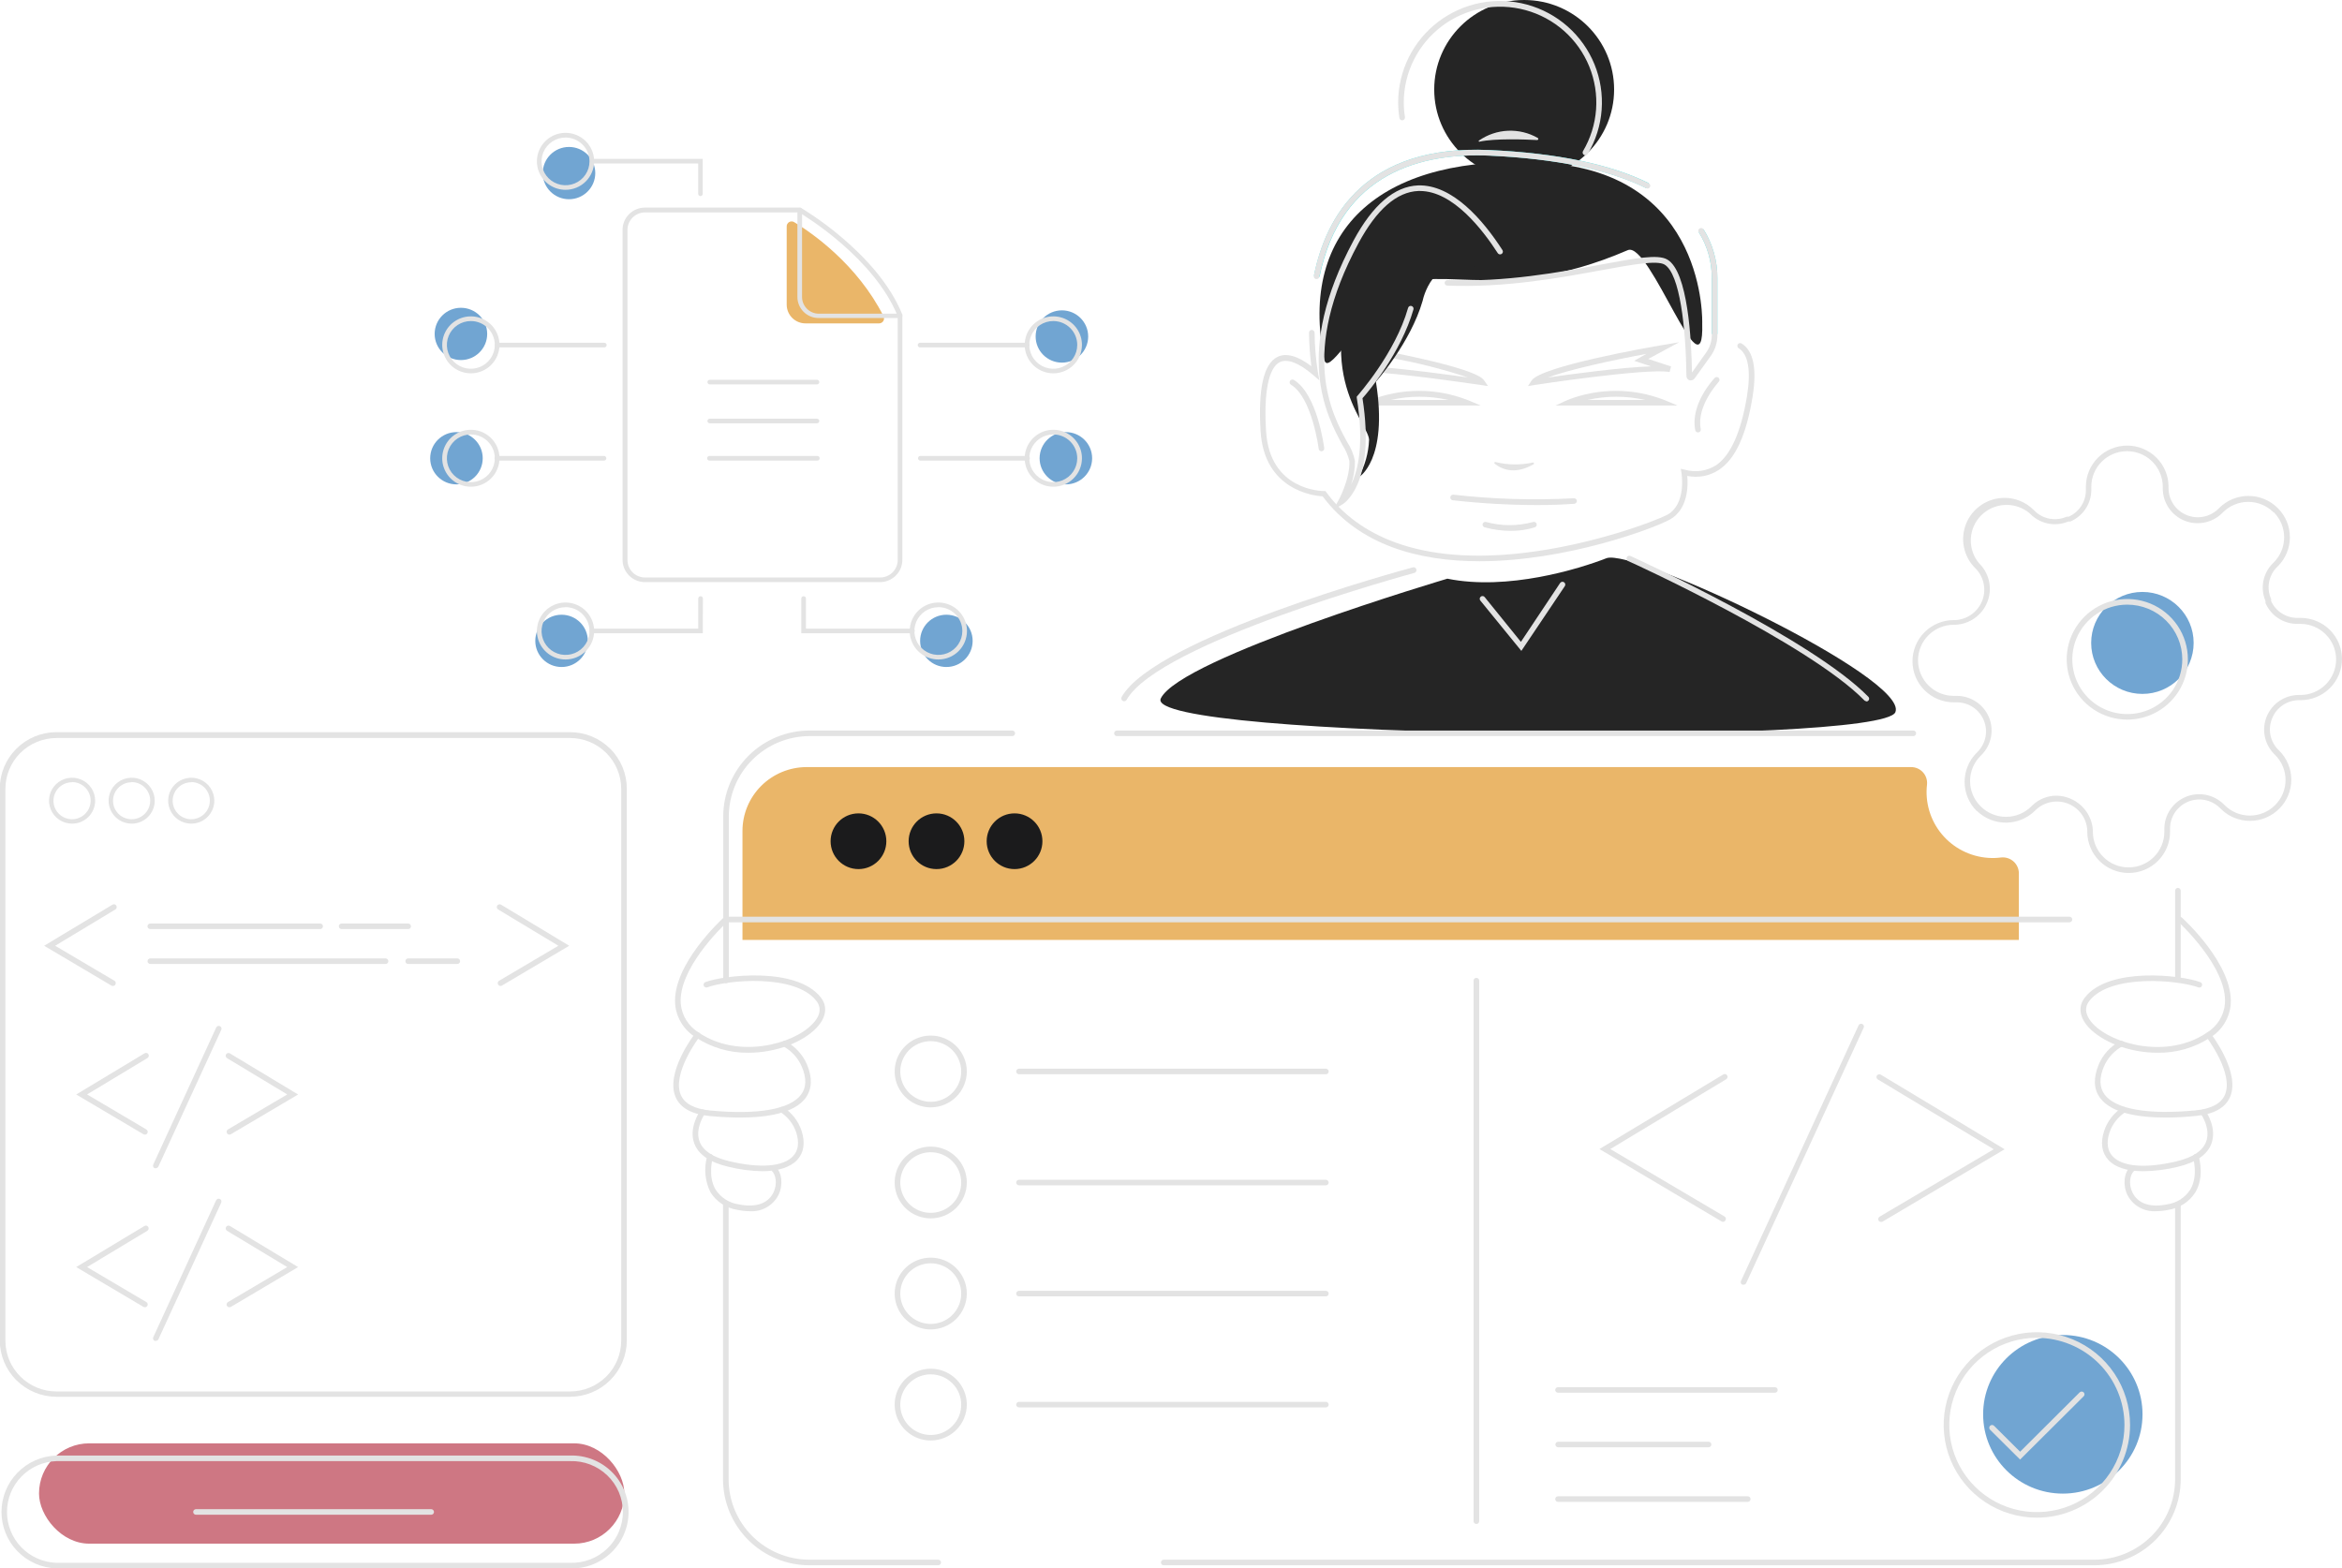 <svg width="215" height="144" viewBox="0 0 215 144" fill="none" xmlns="http://www.w3.org/2000/svg">
    <g clip-path="url(#clip0_6062_15856)">
        <path d="M185.336 80.196V86.3H68.16V76.297C68.16 74.741 68.781 73.248 69.887 72.148C70.993 71.047 72.493 70.429 74.057 70.429H175.429C175.634 70.427 175.838 70.467 176.027 70.548C176.215 70.629 176.385 70.749 176.524 70.9C176.663 71.05 176.769 71.228 176.834 71.422C176.9 71.616 176.924 71.822 176.904 72.025C176.808 72.839 176.88 73.663 177.114 74.449C177.348 75.234 177.739 75.964 178.265 76.594C178.791 77.224 179.44 77.742 180.173 78.114C180.906 78.487 181.708 78.708 182.529 78.764C182.92 78.79 183.313 78.778 183.701 78.728C183.908 78.706 184.117 78.727 184.315 78.79C184.513 78.854 184.695 78.959 184.849 79.097C185.004 79.236 185.127 79.406 185.21 79.595C185.294 79.784 185.337 79.989 185.336 80.196Z" fill="#EAB669"/>
        <ellipse cx="78.809" cy="77.237" rx="2.559" ry="2.558" fill="#1B1B1C"/>
        <ellipse cx="85.973" cy="77.237" rx="2.559" ry="2.558" fill="#1B1B1C"/>
        <ellipse cx="93.137" cy="77.237" rx="2.559" ry="2.558" fill="#1B1B1C"/>
        <path d="M132.871 53.131C132.871 53.131 108.367 60.391 106.563 64.126C104.758 67.861 172.757 68.531 174.001 65.385C175.246 62.238 149.971 50.276 147.472 51.253C144.973 52.23 138.393 54.256 132.871 53.131Z" fill="#252525"/>
        <path d="M139.921 16.434C144.481 16.434 148.178 12.755 148.178 8.217C148.178 3.679 144.481 0 139.921 0C135.361 0 131.664 3.679 131.664 8.217C131.664 12.755 135.361 16.434 139.921 16.434Z" fill="#252525"/>
        <path d="M156.267 29.712C156.267 29.712 156.781 15.897 141.871 14.966C126.961 14.035 119.121 20.916 121.578 33.043C121.913 34.424 124.01 30.612 127.589 27.056C131.167 23.5 136.935 28.366 149.444 22.963C151.47 22.139 156.467 36.757 156.267 29.712Z" fill="#252525"/>
        <path d="M121.135 25.419L120.621 25.317C121.737 19.776 125.439 13.262 136.744 13.774C142.94 14.055 147.855 15.079 151.366 16.818L151.14 17.279C147.69 15.57 142.842 14.562 136.719 14.286C130.703 14.024 123.089 15.728 121.135 25.419Z" fill="#45E5E5"/>
        <path d="M135.818 51.529C130.317 51.529 124.815 50.101 121.422 45.573C120.579 45.522 116.065 44.985 115.726 39.617C115.484 35.703 116.003 33.401 117.268 32.772C118.065 32.377 119.114 32.659 120.384 33.621C120.256 32.602 120.184 31.577 120.168 30.551C120.167 30.517 120.173 30.484 120.185 30.453C120.198 30.421 120.216 30.393 120.24 30.369C120.263 30.344 120.291 30.325 120.322 30.311C120.353 30.298 120.386 30.291 120.42 30.29C120.488 30.292 120.552 30.32 120.601 30.367C120.649 30.415 120.678 30.478 120.682 30.546C120.694 31.773 120.797 32.997 120.99 34.209L121.124 34.925L120.574 34.45C119.232 33.304 118.194 32.915 117.489 33.247C116.461 33.759 116.003 36.02 116.23 39.607C116.569 45.026 121.34 45.087 121.546 45.087H121.674L121.751 45.189C124.101 48.392 129.119 51.964 139.684 50.787C146.162 50.065 152.023 47.809 153.052 47.267C154.841 46.294 154.368 43.45 154.363 43.419L154.296 43.045L154.671 43.127C155.15 43.264 155.654 43.299 156.147 43.228C156.641 43.158 157.114 42.984 157.535 42.718C158.882 41.807 159.838 39.648 160.378 36.363C160.758 34.03 160.491 32.516 159.612 31.973C159.555 31.936 159.515 31.879 159.499 31.813C159.484 31.747 159.495 31.678 159.53 31.62C159.547 31.591 159.57 31.566 159.598 31.546C159.625 31.526 159.657 31.512 159.69 31.504C159.723 31.496 159.757 31.495 159.791 31.501C159.824 31.507 159.856 31.52 159.884 31.538C160.969 32.209 161.309 33.856 160.887 36.445C160.316 39.945 159.314 42.135 157.802 43.138C157.378 43.417 156.903 43.611 156.404 43.707C155.904 43.802 155.39 43.798 154.892 43.695C154.975 44.57 154.99 46.765 153.278 47.712C151.71 48.556 143.761 51.529 135.818 51.529Z" fill="#E3E3E3"/>
        <path d="M157.657 30.674H157.143V25.558C157.161 24.059 156.745 22.586 155.945 21.316L156.382 21.045C157.229 22.398 157.671 23.964 157.657 25.558V30.674Z" fill="#45E5E5"/>
        <path d="M120.864 25.623H120.812C120.779 25.617 120.747 25.604 120.719 25.586C120.69 25.567 120.666 25.543 120.647 25.515C120.629 25.486 120.616 25.455 120.61 25.422C120.603 25.388 120.604 25.354 120.612 25.321C121.727 19.78 125.429 13.267 136.735 13.778C142.93 14.06 147.845 15.083 151.357 16.823C151.418 16.852 151.465 16.905 151.487 16.97C151.51 17.034 151.505 17.104 151.475 17.166C151.445 17.227 151.392 17.273 151.327 17.295C151.263 17.317 151.192 17.313 151.131 17.283C147.681 15.574 142.832 14.566 136.709 14.29C130.684 14.029 123.069 15.733 121.116 25.424C121.103 25.48 121.071 25.531 121.025 25.567C120.979 25.604 120.922 25.623 120.864 25.623Z" fill="#E3E3E3"/>
        <path d="M155.239 34.92C155.197 34.925 155.153 34.925 155.111 34.92C155.026 34.893 154.951 34.84 154.899 34.768C154.846 34.697 154.818 34.61 154.818 34.521C154.766 30.116 154.216 25.117 152.802 24.288C152.098 23.884 149.872 24.288 147.054 24.8C143.317 25.491 138.206 26.437 132.864 26.222C132.83 26.221 132.797 26.213 132.767 26.199C132.736 26.185 132.708 26.165 132.685 26.14C132.663 26.115 132.645 26.086 132.633 26.055C132.621 26.023 132.616 25.99 132.617 25.956C132.624 25.89 132.655 25.828 132.704 25.782C132.753 25.737 132.818 25.712 132.885 25.71C138.165 25.931 143.245 24.984 146.957 24.293C150.108 23.71 152.191 23.321 153.059 23.828C154.957 24.923 155.28 31.236 155.327 34.204L156.633 32.362C156.969 31.891 157.148 31.328 157.147 30.75V25.567C157.164 24.068 156.749 22.596 155.949 21.326C155.93 21.297 155.917 21.265 155.912 21.232C155.906 21.199 155.906 21.165 155.914 21.132C155.922 21.099 155.936 21.068 155.956 21.04C155.976 21.013 156.002 20.99 156.031 20.973C156.089 20.938 156.159 20.927 156.225 20.942C156.291 20.958 156.349 20.998 156.386 21.055C157.232 22.408 157.674 23.973 157.661 25.567V30.766C157.664 31.449 157.452 32.117 157.054 32.674L155.584 34.721C155.548 34.78 155.497 34.829 155.437 34.864C155.377 34.899 155.309 34.918 155.239 34.92Z" fill="#E3E3E3"/>
        <path d="M154.004 37.233H142.801L143.906 36.721C146.757 35.609 149.924 35.609 152.775 36.721L154.004 37.233ZM145.731 36.721H151.022C149.281 36.327 147.473 36.327 145.731 36.721Z" fill="#E3E3E3"/>
        <path d="M135.937 37.233H124.734L125.84 36.721C128.691 35.609 131.858 35.609 134.709 36.721L135.937 37.233ZM127.67 36.721H132.955C131.216 36.327 129.41 36.327 127.67 36.721Z" fill="#E3E3E3"/>
        <path d="M140.27 35.448L140.604 34.936C141.503 33.616 151.478 31.866 152.614 31.682L154.156 31.421L151.313 32.956L153.406 33.647L153.272 34.158C151.344 33.764 140.979 35.325 140.876 35.345L140.27 35.448ZM151.143 32.49C147.945 33.084 143.992 33.949 142.1 34.66C144.341 34.337 148.876 33.728 151.565 33.636L150.023 33.125L151.143 32.49Z" fill="#E3E3E3"/>
        <path d="M136.604 35.447L136.023 35.36C135.967 35.36 130.466 34.521 126.723 34.219L126.764 33.708C129.386 33.917 132.861 34.388 134.748 34.654C132.398 33.873 129.992 33.267 127.55 32.843L127.648 32.331C135.55 33.912 136.085 34.695 136.26 34.951L136.604 35.447Z" fill="#E3E3E3"/>
        <path d="M137.285 42.421C138.404 42.697 139.572 42.714 140.699 42.472C140.709 42.467 140.721 42.465 140.732 42.464C140.744 42.464 140.755 42.466 140.766 42.47C140.776 42.474 140.786 42.48 140.795 42.488C140.803 42.496 140.81 42.505 140.815 42.516C140.819 42.526 140.822 42.537 140.822 42.548C140.823 42.56 140.821 42.571 140.817 42.582C140.813 42.593 140.806 42.602 140.799 42.611C140.791 42.619 140.781 42.626 140.771 42.631C140.051 43.055 138.586 43.654 137.213 42.574C137.197 42.562 137.187 42.545 137.182 42.526C137.178 42.507 137.18 42.487 137.188 42.469C137.196 42.451 137.21 42.437 137.228 42.428C137.246 42.419 137.266 42.417 137.285 42.421Z" fill="#E3E3E3"/>
        <path d="M138.704 48.74C137.885 48.741 137.07 48.631 136.282 48.413C136.218 48.393 136.163 48.348 136.132 48.289C136.1 48.229 136.093 48.16 136.112 48.096C136.122 48.063 136.137 48.033 136.158 48.007C136.18 47.981 136.206 47.96 136.236 47.944C136.266 47.928 136.298 47.919 136.332 47.916C136.365 47.913 136.399 47.916 136.431 47.927C137.841 48.311 139.329 48.311 140.739 47.927C140.804 47.906 140.875 47.911 140.935 47.942C140.996 47.972 141.042 48.026 141.063 48.09C141.083 48.155 141.077 48.224 141.046 48.285C141.016 48.345 140.963 48.391 140.899 48.413C140.189 48.637 139.448 48.747 138.704 48.74Z" fill="#E3E3E3"/>
        <path d="M135.771 12.904C136.555 12.359 137.478 12.047 138.433 12.004C139.388 11.962 140.336 12.191 141.165 12.664C141.186 12.674 141.204 12.691 141.214 12.713C141.224 12.735 141.226 12.759 141.22 12.782C141.214 12.805 141.2 12.825 141.18 12.839C141.161 12.853 141.137 12.86 141.113 12.858C140.044 12.802 137.226 12.694 135.818 13.007C135.804 13.011 135.79 13.011 135.777 13.005C135.763 13 135.753 12.989 135.747 12.977C135.741 12.964 135.741 12.949 135.745 12.936C135.75 12.922 135.759 12.911 135.771 12.904Z" fill="#E3E3E3"/>
        <path d="M141.078 46.371C138.502 46.365 135.927 46.218 133.366 45.931C133.298 45.922 133.236 45.887 133.194 45.833C133.153 45.779 133.134 45.71 133.143 45.642C133.152 45.574 133.187 45.513 133.242 45.471C133.296 45.429 133.365 45.411 133.433 45.42C137.101 45.835 140.796 45.945 144.482 45.747C144.55 45.743 144.617 45.765 144.669 45.809C144.721 45.853 144.753 45.915 144.76 45.983C144.762 46.016 144.757 46.05 144.746 46.082C144.735 46.113 144.718 46.143 144.695 46.168C144.673 46.193 144.646 46.214 144.615 46.228C144.585 46.243 144.552 46.252 144.518 46.254C143.351 46.341 142.194 46.371 141.078 46.371Z" fill="#E3E3E3"/>
        <path d="M145.543 14.26C145.498 14.26 145.453 14.248 145.414 14.224C145.356 14.19 145.314 14.134 145.296 14.069C145.279 14.004 145.288 13.934 145.322 13.876C146.012 12.711 146.422 11.404 146.522 10.056C146.621 8.707 146.407 7.355 145.896 6.102C145.385 4.849 144.591 3.731 143.575 2.833C142.559 1.936 141.349 1.283 140.039 0.927C138.728 0.57 137.353 0.519 136.02 0.777C134.686 1.036 133.43 1.596 132.35 2.416C131.27 3.235 130.394 4.292 129.79 5.503C129.187 6.714 128.871 8.047 128.87 9.399C128.869 9.853 128.905 10.306 128.978 10.755C128.986 10.822 128.969 10.89 128.929 10.944C128.889 10.998 128.829 11.035 128.762 11.046C128.728 11.052 128.694 11.05 128.661 11.042C128.628 11.034 128.598 11.02 128.57 11C128.543 10.98 128.52 10.954 128.503 10.926C128.485 10.897 128.474 10.865 128.469 10.832C128.395 10.358 128.357 9.879 128.355 9.399C128.355 7.967 128.687 6.555 129.324 5.272C129.962 3.988 130.889 2.869 132.032 2C133.175 1.131 134.505 0.536 135.917 0.262C137.329 -0.012 138.785 0.042 140.173 0.419C141.56 0.796 142.842 1.487 143.918 2.438C144.993 3.389 145.834 4.573 146.374 5.9C146.915 7.227 147.141 8.66 147.034 10.088C146.927 11.515 146.491 12.899 145.759 14.132C145.737 14.17 145.706 14.201 145.668 14.224C145.63 14.246 145.587 14.259 145.543 14.26Z" fill="#E3E3E3"/>
        <path d="M121.314 41.434C121.251 41.433 121.191 41.41 121.143 41.368C121.096 41.327 121.065 41.27 121.057 41.208C121.057 41.162 120.445 36.481 118.512 35.324C118.483 35.307 118.457 35.284 118.437 35.257C118.417 35.23 118.402 35.199 118.394 35.166C118.386 35.133 118.385 35.099 118.39 35.066C118.395 35.032 118.407 35 118.424 34.971C118.461 34.914 118.518 34.872 118.584 34.856C118.65 34.84 118.72 34.85 118.779 34.884C120.923 36.174 121.54 40.942 121.566 41.147C121.575 41.214 121.556 41.282 121.515 41.336C121.473 41.389 121.412 41.425 121.345 41.434H121.314Z" fill="#E3E3E3"/>
        <path d="M155.879 39.699C155.819 39.699 155.762 39.679 155.716 39.641C155.67 39.604 155.639 39.552 155.627 39.494C155.149 37.084 157.334 34.782 157.426 34.685C157.475 34.642 157.537 34.618 157.602 34.619C157.667 34.62 157.729 34.646 157.776 34.69C157.823 34.735 157.851 34.796 157.855 34.86C157.859 34.925 157.838 34.988 157.796 35.038C157.796 35.063 155.709 37.248 156.131 39.397C156.138 39.43 156.139 39.464 156.133 39.496C156.127 39.529 156.114 39.561 156.095 39.589C156.076 39.616 156.052 39.64 156.024 39.658C155.995 39.676 155.963 39.688 155.93 39.694L155.879 39.699Z" fill="#E3E3E3"/>
        <path d="M86.128 143.714H74.303C72.201 143.711 70.186 142.879 68.7 141.4C67.214 139.921 66.378 137.915 66.375 135.824V110.543C66.375 110.475 66.402 110.41 66.45 110.362C66.499 110.314 66.564 110.287 66.632 110.287C66.7 110.287 66.766 110.314 66.814 110.362C66.862 110.41 66.889 110.475 66.889 110.543V135.824C66.892 137.78 67.674 139.655 69.064 141.038C70.453 142.421 72.338 143.199 74.303 143.202H86.128C86.196 143.202 86.261 143.229 86.31 143.277C86.358 143.325 86.385 143.39 86.385 143.458C86.385 143.526 86.358 143.591 86.31 143.639C86.261 143.687 86.196 143.714 86.128 143.714Z" fill="#E3E3E3"/>
        <path d="M66.652 90.266C66.584 90.265 66.519 90.237 66.471 90.19C66.423 90.142 66.396 90.078 66.394 90.01V74.963C66.396 72.871 67.231 70.865 68.718 69.385C70.204 67.906 72.22 67.074 74.322 67.073H92.929C92.997 67.073 93.062 67.1 93.111 67.148C93.159 67.196 93.186 67.261 93.186 67.329C93.185 67.396 93.157 67.46 93.109 67.508C93.061 67.556 92.997 67.583 92.929 67.585H74.322C72.357 67.586 70.472 68.364 69.082 69.747C67.692 71.13 66.91 73.006 66.909 74.963V90.01C66.909 90.078 66.882 90.143 66.833 90.191C66.785 90.239 66.72 90.266 66.652 90.266Z" fill="#E3E3E3"/>
        <path d="M192.265 143.714H106.831C106.763 143.714 106.698 143.687 106.65 143.639C106.601 143.591 106.574 143.526 106.574 143.458C106.574 143.39 106.601 143.325 106.65 143.277C106.698 143.229 106.763 143.202 106.831 143.202H192.265C194.23 143.199 196.114 142.421 197.504 141.038C198.894 139.655 199.676 137.78 199.678 135.824V110.589C199.678 110.521 199.706 110.456 199.754 110.408C199.802 110.36 199.867 110.333 199.935 110.333C200.003 110.335 200.068 110.362 200.116 110.41C200.164 110.457 200.191 110.522 200.193 110.589V135.824C200.19 137.916 199.354 139.921 197.868 141.4C196.381 142.879 194.366 143.711 192.265 143.714Z" fill="#E3E3E3"/>
        <path d="M199.937 90.005C199.869 90.005 199.803 89.978 199.755 89.93C199.707 89.882 199.68 89.817 199.68 89.749V81.778C199.68 81.71 199.707 81.645 199.755 81.597C199.803 81.549 199.869 81.522 199.937 81.522C200.005 81.523 200.069 81.55 200.117 81.598C200.165 81.646 200.193 81.71 200.194 81.778V89.749C200.194 89.817 200.167 89.882 200.119 89.93C200.07 89.978 200.005 90.005 199.937 90.005Z" fill="#E3E3E3"/>
        <path d="M175.649 67.585H102.534C102.466 67.585 102.401 67.558 102.353 67.51C102.304 67.462 102.277 67.397 102.277 67.329C102.277 67.261 102.304 67.196 102.353 67.148C102.401 67.1 102.466 67.073 102.534 67.073H175.649C175.717 67.073 175.783 67.1 175.831 67.148C175.879 67.196 175.906 67.261 175.906 67.329C175.905 67.396 175.877 67.46 175.829 67.508C175.782 67.556 175.717 67.583 175.649 67.585Z" fill="#E3E3E3"/>
        <path d="M85.444 101.671C84.789 101.671 84.149 101.478 83.604 101.115C83.06 100.753 82.635 100.239 82.385 99.637C82.134 99.035 82.069 98.372 82.197 97.733C82.324 97.094 82.639 96.507 83.103 96.046C83.566 95.585 84.156 95.271 84.798 95.144C85.44 95.017 86.106 95.082 86.711 95.332C87.316 95.581 87.833 96.003 88.197 96.545C88.561 97.087 88.755 97.724 88.755 98.376C88.753 99.249 88.404 100.087 87.783 100.704C87.163 101.322 86.321 101.669 85.444 101.671ZM85.444 95.592C84.891 95.592 84.35 95.756 83.89 96.061C83.43 96.367 83.071 96.802 82.86 97.311C82.648 97.819 82.593 98.379 82.701 98.919C82.808 99.459 83.075 99.955 83.466 100.344C83.857 100.733 84.356 100.998 84.898 101.106C85.441 101.213 86.003 101.158 86.514 100.947C87.025 100.737 87.462 100.38 87.769 99.922C88.077 99.464 88.24 98.926 88.24 98.376C88.239 97.638 87.944 96.931 87.42 96.409C86.896 95.887 86.185 95.594 85.444 95.592Z" fill="#E3E3E3"/>
        <path d="M85.444 111.863C84.789 111.863 84.148 111.67 83.604 111.307C83.059 110.945 82.635 110.43 82.384 109.828C82.134 109.225 82.069 108.563 82.197 107.923C82.325 107.284 82.641 106.697 83.104 106.236C83.568 105.776 84.159 105.462 84.801 105.336C85.444 105.209 86.11 105.275 86.715 105.525C87.32 105.775 87.836 106.198 88.2 106.741C88.563 107.284 88.756 107.921 88.755 108.573C88.753 109.446 88.404 110.283 87.783 110.9C87.162 111.517 86.321 111.863 85.444 111.863ZM85.444 105.79C84.891 105.79 84.35 105.953 83.89 106.259C83.43 106.565 83.072 106.999 82.86 107.508C82.648 108.016 82.593 108.576 82.701 109.116C82.809 109.656 83.075 110.152 83.466 110.541C83.857 110.93 84.356 111.196 84.898 111.303C85.441 111.41 86.003 111.355 86.514 111.145C87.025 110.934 87.462 110.577 87.769 110.119C88.077 109.662 88.241 109.124 88.241 108.573C88.239 107.835 87.944 107.128 87.42 106.606C86.896 106.085 86.185 105.791 85.444 105.79Z" fill="#E3E3E3"/>
        <path d="M85.444 122.06C84.789 122.06 84.148 121.867 83.604 121.505C83.059 121.142 82.635 120.627 82.384 120.025C82.134 119.423 82.069 118.76 82.197 118.12C82.325 117.481 82.641 116.894 83.104 116.433C83.568 115.973 84.159 115.659 84.801 115.533C85.444 115.406 86.11 115.472 86.715 115.722C87.32 115.973 87.836 116.396 88.2 116.938C88.563 117.481 88.756 118.118 88.755 118.77C88.753 119.643 88.404 120.48 87.783 121.097C87.162 121.714 86.321 122.06 85.444 122.06ZM85.444 115.987C84.891 115.987 84.35 116.15 83.89 116.456C83.43 116.762 83.072 117.197 82.86 117.705C82.648 118.214 82.593 118.773 82.701 119.313C82.809 119.853 83.075 120.349 83.466 120.738C83.857 121.128 84.356 121.393 84.898 121.5C85.441 121.608 86.003 121.552 86.514 121.342C87.025 121.131 87.462 120.774 87.769 120.317C88.077 119.859 88.241 119.321 88.241 118.77C88.239 118.032 87.944 117.325 87.42 116.804C86.896 116.282 86.185 115.988 85.444 115.987Z" fill="#E3E3E3"/>
        <path d="M85.444 132.257C84.789 132.257 84.149 132.064 83.604 131.702C83.06 131.34 82.635 130.825 82.385 130.223C82.134 129.621 82.069 128.959 82.197 128.32C82.324 127.68 82.639 127.093 83.103 126.632C83.566 126.172 84.156 125.858 84.798 125.731C85.44 125.604 86.106 125.669 86.711 125.918C87.316 126.168 87.833 126.59 88.197 127.132C88.561 127.674 88.755 128.311 88.755 128.962C88.753 129.836 88.404 130.673 87.783 131.291C87.163 131.909 86.321 132.256 85.444 132.257ZM85.444 126.184C84.89 126.184 84.349 126.347 83.889 126.654C83.429 126.96 83.071 127.395 82.859 127.904C82.648 128.412 82.593 128.972 82.701 129.512C82.809 130.052 83.076 130.548 83.468 130.937C83.86 131.327 84.358 131.591 84.901 131.698C85.444 131.805 86.007 131.749 86.518 131.538C87.029 131.326 87.465 130.969 87.772 130.51C88.079 130.052 88.242 129.513 88.24 128.962C88.239 128.225 87.944 127.518 87.42 126.998C86.895 126.477 86.185 126.184 85.444 126.184Z" fill="#E3E3E3"/>
        <path d="M17.561 75.622C17.142 75.623 16.731 75.5 16.382 75.269C16.033 75.038 15.761 74.709 15.6 74.323C15.439 73.938 15.396 73.514 15.478 73.104C15.559 72.695 15.761 72.319 16.058 72.024C16.354 71.729 16.732 71.528 17.144 71.447C17.555 71.365 17.981 71.407 18.369 71.568C18.756 71.728 19.087 71.999 19.319 72.346C19.552 72.694 19.675 73.102 19.674 73.519C19.672 74.077 19.45 74.611 19.053 75.005C18.658 75.399 18.121 75.621 17.561 75.622ZM17.561 71.821C17.223 71.82 16.892 71.918 16.611 72.104C16.33 72.29 16.11 72.555 15.98 72.866C15.85 73.176 15.816 73.518 15.881 73.848C15.946 74.177 16.108 74.481 16.347 74.719C16.585 74.957 16.889 75.119 17.221 75.185C17.552 75.251 17.896 75.218 18.208 75.089C18.52 74.961 18.787 74.743 18.974 74.464C19.162 74.184 19.263 73.856 19.263 73.519C19.265 73.295 19.222 73.073 19.138 72.866C19.053 72.658 18.928 72.469 18.77 72.31C18.612 72.151 18.424 72.024 18.216 71.938C18.009 71.851 17.786 71.806 17.561 71.805V71.821Z" fill="#E3E3E3"/>
        <path d="M12.087 75.623C11.668 75.623 11.258 75.499 10.91 75.267C10.561 75.035 10.29 74.706 10.129 74.32C9.969 73.934 9.928 73.51 10.01 73.101C10.092 72.692 10.294 72.317 10.591 72.022C10.888 71.728 11.266 71.527 11.677 71.446C12.088 71.366 12.514 71.408 12.901 71.568C13.288 71.729 13.618 72 13.851 72.347C14.083 72.694 14.206 73.103 14.205 73.52C14.204 74.078 13.98 74.613 13.583 75.007C13.186 75.401 12.648 75.623 12.087 75.623ZM12.087 71.821C11.749 71.82 11.419 71.919 11.137 72.105C10.856 72.291 10.636 72.556 10.506 72.866C10.376 73.176 10.342 73.518 10.407 73.848C10.472 74.178 10.634 74.481 10.873 74.719C11.111 74.957 11.416 75.119 11.747 75.185C12.078 75.251 12.421 75.218 12.734 75.09C13.046 74.961 13.313 74.743 13.501 74.464C13.688 74.184 13.789 73.856 13.789 73.52C13.791 73.296 13.748 73.074 13.664 72.866C13.579 72.659 13.454 72.47 13.296 72.31C13.138 72.151 12.95 72.024 12.742 71.938C12.535 71.851 12.312 71.806 12.087 71.806V71.821Z" fill="#E3E3E3"/>
        <path d="M6.618 75.622C6.199 75.622 5.789 75.499 5.441 75.267C5.092 75.035 4.821 74.705 4.661 74.32C4.501 73.934 4.459 73.51 4.541 73.101C4.623 72.692 4.825 72.317 5.122 72.022C5.419 71.727 5.797 71.527 6.208 71.446C6.619 71.365 7.045 71.408 7.432 71.568C7.819 71.728 8.15 71.999 8.382 72.347C8.614 72.694 8.737 73.102 8.736 73.519C8.735 74.078 8.511 74.612 8.114 75.007C7.717 75.401 7.179 75.622 6.618 75.622ZM6.618 71.821C6.28 71.82 5.95 71.918 5.668 72.104C5.387 72.29 5.168 72.555 5.038 72.866C4.908 73.176 4.873 73.518 4.938 73.848C5.003 74.177 5.166 74.481 5.404 74.719C5.643 74.957 5.947 75.119 6.278 75.185C6.609 75.251 6.953 75.218 7.265 75.089C7.577 74.961 7.844 74.743 8.032 74.464C8.22 74.184 8.32 73.856 8.32 73.519C8.322 73.295 8.28 73.073 8.195 72.866C8.11 72.658 7.985 72.469 7.827 72.31C7.669 72.151 7.481 72.024 7.273 71.938C7.066 71.851 6.843 71.806 6.618 71.805V71.821Z" fill="#E3E3E3"/>
        <path d="M139.663 59.761L135.91 55.156C135.886 55.131 135.867 55.1 135.855 55.067C135.843 55.033 135.838 54.998 135.84 54.963C135.843 54.927 135.853 54.893 135.87 54.861C135.886 54.83 135.909 54.803 135.937 54.781C135.965 54.758 135.997 54.742 136.032 54.733C136.066 54.724 136.102 54.722 136.137 54.728C136.172 54.734 136.206 54.746 136.236 54.765C136.266 54.785 136.291 54.81 136.311 54.839L139.622 58.932L143.221 53.529C143.24 53.501 143.264 53.477 143.292 53.458C143.321 53.439 143.353 53.426 143.386 53.419C143.419 53.413 143.454 53.413 143.487 53.419C143.521 53.426 143.553 53.439 143.581 53.458C143.609 53.477 143.634 53.501 143.653 53.529C143.672 53.557 143.685 53.589 143.691 53.622C143.698 53.655 143.698 53.689 143.692 53.723C143.685 53.756 143.672 53.788 143.653 53.816L139.663 59.761Z" fill="#E3E3E3"/>
        <path d="M138.095 22.825C135.72 19.136 130.656 13.4 126.024 21.996C119.695 33.764 125.623 38.727 125.684 40.375C125.634 41.588 125.301 42.774 124.713 43.839C124.713 43.839 127.474 42.303 126.312 35.043C126.312 35.043 129.479 31.508 130.605 27.604C130.605 27.604 131.463 23.239 135.535 24.493C139.607 25.746 138.095 22.825 138.095 22.825Z" fill="#252525"/>
        <path d="M122.406 46.781L122.848 45.993C122.848 45.993 123.938 44.043 123.877 42.334C123.75 41.806 123.533 41.304 123.234 40.851C121.763 38.118 118.699 32.434 124.262 22.078C126.026 18.809 128.015 17.11 130.185 17.023C133.331 16.926 136.139 20.185 137.928 22.963C137.965 23.02 137.977 23.089 137.963 23.156C137.948 23.222 137.908 23.279 137.851 23.316C137.823 23.335 137.791 23.348 137.758 23.354C137.724 23.361 137.69 23.36 137.657 23.353C137.624 23.346 137.592 23.332 137.565 23.313C137.537 23.293 137.514 23.268 137.496 23.239C136.113 21.096 133.383 17.535 130.35 17.535H130.206C128.231 17.611 126.386 19.223 124.715 22.319C119.265 32.434 122.242 37.955 123.686 40.61C124.028 41.128 124.265 41.706 124.386 42.314C124.394 43.05 124.277 43.781 124.041 44.478C124.684 43.163 125.239 40.748 124.555 36.527V36.41L124.637 36.317C124.668 36.276 128.087 32.434 129.265 28.269C129.273 28.236 129.288 28.205 129.309 28.178C129.329 28.151 129.356 28.129 129.386 28.112C129.416 28.096 129.449 28.086 129.483 28.083C129.517 28.08 129.551 28.084 129.583 28.095C129.648 28.114 129.702 28.157 129.735 28.216C129.767 28.274 129.776 28.343 129.758 28.407C128.617 32.378 125.645 35.939 125.08 36.563C126.319 44.509 123.311 46.284 123.182 46.341L122.406 46.781Z" fill="#E3E3E3"/>
        <path d="M67.932 102.607C66.997 102.607 66.051 102.551 65.177 102.469C63.521 102.315 62.462 101.732 62.03 100.745C61.048 98.499 63.701 95.024 63.814 94.876C63.834 94.847 63.859 94.823 63.889 94.804C63.919 94.785 63.952 94.772 63.986 94.767C64.021 94.761 64.056 94.763 64.09 94.772C64.124 94.78 64.156 94.796 64.184 94.817C64.212 94.838 64.235 94.865 64.252 94.896C64.269 94.926 64.28 94.96 64.283 94.995C64.286 95.029 64.282 95.065 64.272 95.098C64.261 95.131 64.244 95.162 64.221 95.188C64.195 95.219 61.65 98.57 62.503 100.54C62.858 101.348 63.773 101.824 65.223 101.962C69.588 102.372 72.544 101.85 73.547 100.494C74.025 99.849 74.061 98.995 73.608 97.936C73.262 97.129 72.652 96.464 71.876 96.048C71.82 96.013 71.781 95.957 71.765 95.894C71.749 95.831 71.758 95.763 71.79 95.706C71.822 95.649 71.875 95.607 71.938 95.588C72.001 95.568 72.069 95.574 72.128 95.603C73.002 96.074 73.691 96.826 74.081 97.736C74.596 98.954 74.549 99.977 73.958 100.806C72.92 102.203 70.447 102.607 67.932 102.607Z" fill="#E3E3E3"/>
        <path d="M69.994 107.534C68.925 107.517 67.862 107.376 66.826 107.115C65.166 106.721 64.127 106.01 63.742 105.002C63.186 103.533 64.256 102.029 64.282 101.968C64.301 101.94 64.325 101.917 64.353 101.899C64.381 101.881 64.413 101.868 64.446 101.863C64.479 101.857 64.513 101.858 64.546 101.865C64.578 101.873 64.609 101.887 64.636 101.906C64.692 101.944 64.73 102.003 64.743 102.069C64.755 102.135 64.741 102.203 64.703 102.259C64.703 102.259 63.762 103.615 64.225 104.818C64.544 105.657 65.459 106.26 66.945 106.613C69.772 107.284 71.906 107.125 72.806 106.148C73.289 105.636 73.387 104.884 73.099 103.989C72.841 103.206 72.32 102.535 71.623 102.09C71.569 102.05 71.531 101.991 71.519 101.924C71.506 101.858 71.52 101.789 71.557 101.732C71.596 101.677 71.656 101.639 71.723 101.626C71.79 101.614 71.859 101.628 71.916 101.666C72.706 102.176 73.296 102.94 73.587 103.83C73.937 104.915 73.798 105.836 73.186 106.496C72.575 107.156 71.449 107.534 69.994 107.534Z" fill="#E3E3E3"/>
        <path d="M68.804 111.203C68.433 111.201 68.062 111.16 67.699 111.081C67.195 111.006 66.713 110.823 66.286 110.546C65.859 110.269 65.498 109.903 65.226 109.474C64.714 108.449 64.604 107.27 64.918 106.169C64.925 106.101 64.959 106.039 65.013 105.996C65.066 105.953 65.135 105.934 65.203 105.941C65.271 105.948 65.333 105.983 65.376 106.036C65.419 106.089 65.439 106.157 65.432 106.225V106.307C65.432 106.307 64.948 107.959 65.689 109.213C65.924 109.581 66.238 109.894 66.607 110.13C66.977 110.366 67.393 110.519 67.828 110.579C69.37 110.896 70.506 110.502 71 109.5C71.385 108.707 71.231 107.821 70.835 107.494L70.948 107.248L70.789 107.448L71.097 107.039L70.938 107.238L71.108 107.049L71.185 107.115C71.786 107.627 71.915 108.799 71.462 109.725C71.215 110.205 70.831 110.601 70.358 110.864C69.885 111.128 69.345 111.245 68.804 111.203Z" fill="#E3E3E3"/>
        <path d="M198.034 96.656C195.437 96.656 192.98 95.633 191.772 94.359C190.887 93.418 190.743 92.405 191.402 91.576C193.628 88.741 200.28 89.529 201.993 90.174C202.057 90.198 202.109 90.246 202.137 90.308C202.166 90.37 202.168 90.44 202.144 90.504C202.121 90.568 202.072 90.619 202.01 90.648C201.948 90.676 201.877 90.678 201.813 90.655C200.013 89.99 193.777 89.381 191.808 91.893C191.186 92.681 191.648 93.479 192.147 94.011C193.957 95.925 199.036 97.23 202.584 94.82C203.055 94.536 203.451 94.146 203.742 93.681C204.032 93.216 204.208 92.689 204.255 92.144C204.491 88.772 199.998 84.658 199.952 84.617C199.928 84.594 199.909 84.566 199.896 84.535C199.883 84.505 199.876 84.472 199.876 84.438C199.876 84.405 199.883 84.372 199.896 84.341C199.909 84.31 199.928 84.282 199.952 84.259C199.975 84.235 200.004 84.216 200.035 84.203C200.066 84.19 200.1 84.183 200.134 84.183C200.168 84.183 200.202 84.19 200.233 84.203C200.264 84.216 200.293 84.235 200.317 84.259C200.507 84.438 205.036 88.578 204.784 92.2C204.735 92.824 204.538 93.427 204.209 93.961C203.88 94.495 203.429 94.943 202.892 95.27C201.45 96.208 199.757 96.691 198.034 96.656Z" fill="#E3E3E3"/>
        <path d="M198.817 102.607C196.302 102.607 193.824 102.203 192.791 100.801C192.194 99.998 192.159 98.974 192.668 97.731C193.057 96.82 193.746 96.067 194.621 95.597C194.68 95.564 194.751 95.556 194.816 95.574C194.882 95.592 194.937 95.635 194.971 95.695C195.003 95.754 195.01 95.823 194.992 95.888C194.974 95.953 194.931 96.008 194.873 96.042C194.098 96.458 193.487 97.124 193.14 97.93C192.703 98.954 192.724 99.824 193.202 100.489C194.205 101.839 197.161 102.361 201.526 101.952C202.976 101.814 203.891 101.338 204.246 100.53C205.11 98.56 202.554 95.209 202.528 95.178C202.492 95.124 202.477 95.058 202.488 94.994C202.498 94.929 202.532 94.871 202.584 94.832C202.636 94.792 202.701 94.773 202.766 94.779C202.831 94.786 202.892 94.817 202.935 94.866C203.048 95.014 205.701 98.488 204.719 100.729C204.282 101.722 203.223 102.305 201.572 102.459C200.698 102.551 199.752 102.607 198.817 102.607Z" fill="#E3E3E3"/>
        <path d="M196.753 107.534C195.298 107.534 194.183 107.186 193.561 106.511C192.939 105.836 192.81 104.93 193.16 103.845C193.452 102.955 194.041 102.191 194.831 101.681C194.859 101.662 194.89 101.649 194.923 101.642C194.956 101.636 194.991 101.636 195.024 101.642C195.057 101.648 195.088 101.661 195.117 101.68C195.145 101.698 195.169 101.722 195.188 101.75C195.207 101.778 195.22 101.809 195.227 101.842C195.234 101.875 195.234 101.909 195.227 101.942C195.221 101.975 195.208 102.007 195.189 102.035C195.171 102.063 195.147 102.087 195.119 102.106C194.424 102.552 193.905 103.222 193.648 104.004C193.36 104.899 193.458 105.646 193.941 106.163C194.841 107.13 196.975 107.299 199.802 106.629C201.288 106.276 202.203 105.672 202.522 104.833C202.985 103.625 202.054 102.275 202.044 102.275C202.009 102.219 201.997 102.152 202.01 102.088C202.024 102.024 202.062 101.967 202.116 101.93C202.17 101.892 202.236 101.877 202.301 101.887C202.366 101.897 202.425 101.931 202.466 101.983C202.512 102.044 203.561 103.554 203.005 105.017C202.62 106.04 201.581 106.736 199.921 107.13C198.884 107.386 197.821 107.522 196.753 107.534Z" fill="#E3E3E3"/>
        <path d="M197.943 111.202C197.406 111.24 196.87 111.12 196.401 110.858C195.932 110.595 195.551 110.2 195.305 109.724C194.853 108.798 194.981 107.621 195.598 107.099L195.66 107.048C195.714 107.006 195.782 106.987 195.85 106.994C195.918 107 195.98 107.032 196.025 107.084C196.068 107.134 196.089 107.2 196.083 107.266C196.077 107.333 196.045 107.394 195.994 107.437L195.932 107.493C195.536 107.82 195.382 108.706 195.768 109.499C196.282 110.522 197.418 110.895 198.94 110.578C199.375 110.518 199.791 110.365 200.161 110.129C200.53 109.893 200.843 109.58 201.079 109.212C201.819 107.958 201.336 106.326 201.336 106.306V106.229C201.33 106.161 201.351 106.094 201.395 106.041C201.439 105.989 201.502 105.956 201.57 105.95C201.638 105.944 201.706 105.965 201.758 106.009C201.811 106.053 201.844 106.115 201.85 106.183C201.912 106.418 202.364 108.102 201.537 109.473C201.264 109.903 200.902 110.269 200.474 110.546C200.046 110.824 199.563 111.006 199.058 111.08C198.692 111.16 198.318 111.202 197.943 111.202Z" fill="#E3E3E3"/>
        <path d="M103.193 64.382C103.147 64.382 103.102 64.37 103.064 64.346C103.005 64.312 102.961 64.257 102.943 64.192C102.925 64.127 102.933 64.057 102.966 63.998C106.051 58.518 128.735 52.352 129.701 52.092C129.77 52.074 129.842 52.084 129.903 52.119C129.963 52.155 130.007 52.213 130.025 52.281C130.043 52.349 130.033 52.421 129.997 52.481C129.962 52.542 129.903 52.586 129.835 52.603C129.604 52.665 106.391 58.968 103.419 64.264C103.395 64.302 103.362 64.332 103.322 64.353C103.282 64.374 103.237 64.384 103.193 64.382Z" fill="#E3E3E3"/>
        <path d="M171.331 64.381C171.298 64.382 171.264 64.375 171.233 64.362C171.202 64.349 171.174 64.329 171.151 64.304C166.061 59.096 149.63 51.559 149.465 51.513C149.434 51.499 149.406 51.478 149.384 51.453C149.361 51.428 149.343 51.399 149.332 51.367C149.32 51.335 149.315 51.302 149.317 51.268C149.319 51.234 149.327 51.201 149.342 51.17C149.356 51.14 149.375 51.112 149.4 51.089C149.425 51.067 149.454 51.049 149.485 51.038C149.517 51.026 149.551 51.021 149.584 51.023C149.618 51.025 149.651 51.033 149.681 51.047C150.36 51.354 166.365 58.697 171.516 63.972C171.552 64.008 171.576 64.054 171.585 64.103C171.595 64.153 171.589 64.204 171.57 64.251C171.55 64.297 171.517 64.337 171.474 64.365C171.432 64.392 171.382 64.407 171.331 64.407V64.381Z" fill="#E3E3E3"/>
        <path d="M196.677 63.711C199.275 63.711 201.381 61.615 201.381 59.03C201.381 56.444 199.275 54.348 196.677 54.348C194.079 54.348 191.973 56.444 191.973 59.03C191.973 61.615 194.079 63.711 196.677 63.711Z" fill="#71A5D2"/>
        <path d="M195.289 66.07C194.189 66.07 193.114 65.746 192.199 65.137C191.284 64.529 190.571 63.664 190.15 62.653C189.729 61.641 189.619 60.528 189.833 59.454C190.048 58.38 190.578 57.394 191.356 56.62C192.134 55.845 193.125 55.318 194.204 55.104C195.283 54.891 196.402 55 197.418 55.419C198.435 55.839 199.304 56.548 199.915 57.459C200.526 58.369 200.852 59.439 200.852 60.534C200.851 62.002 200.265 63.409 199.222 64.447C198.179 65.485 196.764 66.069 195.289 66.07ZM195.289 55.515C194.291 55.515 193.314 55.81 192.484 56.362C191.654 56.914 191.006 57.699 190.624 58.618C190.243 59.536 190.143 60.547 190.338 61.521C190.533 62.496 191.015 63.391 191.721 64.094C192.428 64.796 193.328 65.275 194.308 65.468C195.287 65.661 196.303 65.561 197.225 65.18C198.148 64.799 198.936 64.154 199.49 63.327C200.044 62.5 200.339 61.528 200.338 60.534C200.337 59.202 199.804 57.926 198.858 56.985C197.911 56.044 196.627 55.515 195.289 55.515Z" fill="#E3E3E3"/>
        <path d="M195.411 80.151C194.405 80.15 193.441 79.751 192.729 79.043C192.018 78.336 191.618 77.376 191.616 76.375V76.216C191.585 75.69 191.405 75.184 191.096 74.755C190.788 74.327 190.363 73.994 189.873 73.796C189.382 73.598 188.845 73.542 188.323 73.636C187.802 73.729 187.318 73.967 186.927 74.323L186.824 74.425C186.118 75.128 185.161 75.525 184.162 75.53C183.164 75.536 182.203 75.15 181.488 74.456H181.462C180.753 73.747 180.354 72.786 180.354 71.785C180.354 70.784 180.753 69.824 181.462 69.115L181.57 69.007C181.933 68.632 182.178 68.158 182.275 67.646C182.371 67.134 182.315 66.604 182.112 66.123C181.91 65.643 181.571 65.231 181.137 64.94C180.702 64.648 180.192 64.49 179.668 64.484H179.365C178.358 64.484 177.393 64.086 176.682 63.378C175.97 62.67 175.57 61.709 175.57 60.708C175.57 59.707 175.97 58.746 176.682 58.038C177.393 57.33 178.358 56.932 179.365 56.932H179.524C180.053 56.9 180.561 56.719 180.991 56.412C181.421 56.104 181.755 55.681 181.954 55.193C182.153 54.704 182.209 54.17 182.116 53.651C182.022 53.132 181.783 52.65 181.426 52.261L181.323 52.158C180.795 51.629 180.436 50.956 180.29 50.225C180.145 49.493 180.221 48.734 180.508 48.045C180.795 47.356 181.28 46.767 181.903 46.352C182.525 45.936 183.257 45.714 184.007 45.711C184.999 45.707 185.953 46.093 186.66 46.786L186.691 46.817L186.799 46.924C187.18 47.292 187.663 47.537 188.185 47.628C188.708 47.719 189.246 47.652 189.73 47.436H189.832H189.92C190.385 47.226 190.78 46.888 191.058 46.462C191.336 46.036 191.485 45.539 191.488 45.031V44.688C191.488 43.687 191.888 42.726 192.599 42.018C193.311 41.31 194.276 40.912 195.282 40.912C196.288 40.912 197.253 41.31 197.965 42.018C198.677 42.726 199.076 43.687 199.076 44.688V44.847C199.081 45.369 199.24 45.878 199.533 46.312C199.826 46.745 200.241 47.083 200.725 47.285C201.209 47.486 201.742 47.542 202.258 47.445C202.773 47.348 203.249 47.103 203.626 46.74L203.729 46.638C204.441 45.931 205.405 45.533 206.41 45.533C207.416 45.533 208.38 45.931 209.092 46.638L209.122 46.668C209.824 47.376 210.217 48.33 210.217 49.324C210.217 50.318 209.824 51.272 209.122 51.979L209.01 52.087C208.64 52.466 208.393 52.948 208.301 53.469C208.209 53.99 208.277 54.526 208.495 55.008V55.111V55.197C208.707 55.657 209.046 56.046 209.474 56.318C209.902 56.59 210.399 56.734 210.907 56.733H211.205C212.211 56.733 213.176 57.13 213.888 57.838C214.599 58.547 214.999 59.507 214.999 60.508C214.999 61.51 214.599 62.47 213.888 63.178C213.176 63.887 212.211 64.284 211.205 64.284H211.045C210.527 64.287 210.02 64.44 209.588 64.726C209.156 65.011 208.817 65.416 208.614 65.891C208.395 66.373 208.327 66.91 208.418 67.431C208.51 67.952 208.757 68.433 209.128 68.813L209.236 68.92C209.941 69.623 210.34 70.574 210.345 71.567C210.351 72.56 209.964 73.515 209.267 74.226L209.23 74.257C208.881 74.61 208.464 74.89 208.004 75.08C207.544 75.271 207.05 75.368 206.552 75.367C205.562 75.369 204.611 74.983 203.904 74.292L203.853 74.241L203.765 74.154C203.388 73.791 202.912 73.546 202.397 73.449C201.881 73.352 201.348 73.408 200.864 73.609C200.38 73.811 199.965 74.149 199.672 74.582C199.379 75.016 199.22 75.525 199.215 76.047V76.349C199.218 76.848 199.122 77.342 198.931 77.804C198.741 78.265 198.461 78.685 198.108 79.038C197.754 79.391 197.334 79.672 196.871 79.863C196.408 80.054 195.912 80.152 195.411 80.151ZM188.783 73.054C189.638 73.066 190.456 73.398 191.076 73.983C191.696 74.567 192.073 75.363 192.13 76.211V76.375C192.13 77.241 192.476 78.071 193.091 78.683C193.706 79.295 194.541 79.639 195.411 79.639C196.281 79.639 197.115 79.295 197.73 78.683C198.345 78.071 198.691 77.241 198.691 76.375V76.073C198.696 75.45 198.886 74.843 199.235 74.326C199.584 73.809 200.078 73.405 200.655 73.165C201.233 72.925 201.868 72.858 202.483 72.974C203.098 73.09 203.666 73.383 204.115 73.817L204.228 73.924C204.53 74.229 204.891 74.47 205.288 74.634C205.685 74.799 206.111 74.882 206.542 74.881C207.398 74.883 208.22 74.548 208.83 73.95L208.86 73.919C209.473 73.308 209.817 72.48 209.817 71.617C209.817 70.753 209.473 69.925 208.86 69.314L208.752 69.207C208.317 68.76 208.022 68.195 207.906 67.583C207.79 66.971 207.856 66.338 208.097 65.764C208.339 65.189 208.744 64.697 209.264 64.35C209.783 64.002 210.394 63.814 211.02 63.809H211.179C212.049 63.809 212.883 63.465 213.498 62.852C214.114 62.24 214.459 61.41 214.459 60.544C214.459 59.678 214.114 58.848 213.498 58.236C212.883 57.624 212.049 57.28 211.179 57.28H210.881C210.261 57.28 209.656 57.098 209.139 56.758C208.623 56.418 208.218 55.934 207.976 55.366V55.269V55.177C207.731 54.605 207.662 53.973 207.779 53.362C207.895 52.751 208.191 52.188 208.629 51.744L208.737 51.636C209.347 51.024 209.69 50.197 209.69 49.334C209.69 48.471 209.347 47.644 208.737 47.032H208.706C208.092 46.422 207.26 46.079 206.392 46.079C205.525 46.079 204.693 46.422 204.079 47.032L203.971 47.139C203.522 47.573 202.954 47.865 202.339 47.981C201.724 48.097 201.089 48.031 200.511 47.791C199.934 47.55 199.44 47.147 199.091 46.63C198.741 46.113 198.552 45.505 198.547 44.883V44.688C198.547 43.822 198.201 42.992 197.586 42.38C196.971 41.768 196.137 41.424 195.267 41.424C194.397 41.424 193.562 41.768 192.947 42.38C192.332 42.992 191.986 43.822 191.986 44.688V44.985C191.985 45.602 191.802 46.204 191.46 46.719C191.118 47.233 190.633 47.637 190.064 47.881H189.961H189.873C189.298 48.123 188.663 48.189 188.049 48.073C187.435 47.956 186.87 47.662 186.424 47.226L186.31 47.113C185.681 46.591 184.877 46.321 184.058 46.358C183.239 46.395 182.463 46.735 181.883 47.312C181.303 47.889 180.962 48.661 180.925 49.477C180.888 50.292 181.158 51.092 181.683 51.718L181.786 51.821C182.215 52.281 182.504 52.853 182.618 53.471C182.731 54.089 182.666 54.726 182.428 55.308C182.19 55.89 181.791 56.392 181.277 56.756C180.762 57.12 180.154 57.33 179.524 57.362H179.359C178.489 57.362 177.655 57.706 177.04 58.318C176.425 58.93 176.079 59.76 176.079 60.626C176.079 61.492 176.425 62.322 177.04 62.934C177.655 63.547 178.489 63.891 179.359 63.891H179.663C180.289 63.896 180.899 64.084 181.419 64.432C181.938 64.779 182.344 65.271 182.585 65.845C182.826 66.42 182.893 67.053 182.776 67.665C182.66 68.277 182.366 68.841 181.93 69.288L181.822 69.396C181.208 70.005 180.861 70.831 180.856 71.693C180.852 72.556 181.189 73.385 181.796 74.001L181.843 74.047C182.457 74.656 183.289 74.997 184.156 74.997C185.023 74.997 185.855 74.656 186.47 74.047L186.578 73.945C187.172 73.369 187.97 73.049 188.799 73.054H188.783Z" fill="#E3E3E3"/>
        <path d="M121.715 98.632H93.546C93.478 98.63 93.414 98.603 93.366 98.555C93.318 98.507 93.29 98.443 93.289 98.376C93.289 98.308 93.316 98.243 93.364 98.195C93.413 98.147 93.478 98.12 93.546 98.12H121.715C121.784 98.12 121.849 98.147 121.897 98.195C121.945 98.243 121.973 98.308 121.973 98.376C121.973 98.444 121.945 98.509 121.897 98.557C121.849 98.605 121.784 98.632 121.715 98.632Z" fill="#E3E3E3"/>
        <path d="M162.938 127.873H143.031C142.962 127.873 142.897 127.846 142.849 127.798C142.801 127.75 142.773 127.685 142.773 127.617C142.773 127.549 142.801 127.484 142.849 127.436C142.897 127.388 142.962 127.361 143.031 127.361H162.938C163.006 127.361 163.071 127.388 163.119 127.436C163.168 127.484 163.195 127.549 163.195 127.617C163.195 127.685 163.168 127.75 163.119 127.798C163.071 127.846 163.006 127.873 162.938 127.873Z" fill="#E3E3E3"/>
        <path d="M156.851 132.882H143.046C142.978 132.882 142.913 132.855 142.864 132.807C142.816 132.759 142.789 132.694 142.789 132.626C142.789 132.558 142.816 132.493 142.864 132.445C142.913 132.397 142.978 132.37 143.046 132.37H156.851C156.919 132.37 156.984 132.397 157.032 132.445C157.081 132.493 157.108 132.558 157.108 132.626C157.106 132.693 157.079 132.758 157.031 132.805C156.983 132.853 156.918 132.88 156.851 132.882Z" fill="#E3E3E3"/>
        <path d="M160.449 137.891H143.031C142.962 137.891 142.897 137.864 142.849 137.816C142.801 137.768 142.773 137.703 142.773 137.635C142.773 137.567 142.801 137.502 142.849 137.454C142.897 137.406 142.962 137.379 143.031 137.379H160.449C160.517 137.379 160.583 137.406 160.631 137.454C160.679 137.502 160.706 137.567 160.706 137.635C160.706 137.703 160.679 137.768 160.631 137.816C160.583 137.864 160.517 137.891 160.449 137.891Z" fill="#E3E3E3"/>
        <path d="M121.715 108.829H93.546C93.478 108.828 93.414 108.8 93.366 108.753C93.318 108.705 93.29 108.641 93.289 108.573C93.289 108.505 93.316 108.44 93.364 108.392C93.413 108.344 93.478 108.317 93.546 108.317H121.715C121.784 108.317 121.849 108.344 121.897 108.392C121.945 108.44 121.973 108.505 121.973 108.573C121.973 108.641 121.945 108.706 121.897 108.754C121.849 108.802 121.784 108.829 121.715 108.829Z" fill="#E3E3E3"/>
        <path d="M121.715 119.026H93.546C93.478 119.025 93.414 118.997 93.366 118.95C93.318 118.902 93.29 118.838 93.289 118.77C93.289 118.703 93.316 118.637 93.364 118.589C93.413 118.541 93.478 118.515 93.546 118.515H121.715C121.784 118.515 121.849 118.541 121.897 118.589C121.945 118.637 121.973 118.703 121.973 118.77C121.973 118.838 121.945 118.903 121.897 118.951C121.849 118.999 121.784 119.026 121.715 119.026Z" fill="#E3E3E3"/>
        <path d="M121.715 129.218H93.546C93.478 129.218 93.413 129.191 93.364 129.143C93.316 129.095 93.289 129.03 93.289 128.962C93.29 128.895 93.318 128.831 93.366 128.783C93.414 128.735 93.478 128.708 93.546 128.707H121.715C121.784 128.707 121.849 128.734 121.897 128.782C121.945 128.83 121.973 128.895 121.973 128.962C121.973 129.03 121.945 129.095 121.897 129.143C121.849 129.191 121.784 129.218 121.715 129.218Z" fill="#E3E3E3"/>
        <path d="M68.709 96.657C66.99 96.68 65.304 96.188 63.871 95.244C63.334 94.918 62.883 94.469 62.554 93.936C62.225 93.402 62.028 92.799 61.979 92.174C61.727 88.552 66.256 84.413 66.447 84.234L66.524 84.167H189.982C190.051 84.167 190.116 84.194 190.164 84.242C190.212 84.29 190.239 84.355 190.239 84.423C190.239 84.491 190.212 84.556 190.164 84.604C190.116 84.652 190.051 84.679 189.982 84.679H66.724C66.143 85.226 62.272 89.002 62.493 92.139C62.54 92.684 62.716 93.211 63.006 93.676C63.297 94.141 63.693 94.531 64.164 94.815C67.712 97.225 72.791 95.92 74.596 94.006C75.11 93.495 75.562 92.676 74.94 91.888C72.966 89.376 66.714 89.985 64.935 90.65C64.871 90.674 64.8 90.671 64.738 90.643C64.676 90.614 64.627 90.563 64.603 90.499C64.58 90.435 64.582 90.364 64.611 90.302C64.639 90.241 64.691 90.193 64.755 90.169C66.467 89.534 73.115 88.736 75.346 91.571C75.994 92.4 75.861 93.413 74.971 94.354C73.768 95.644 71.31 96.657 68.709 96.657Z" fill="#E3E3E3"/>
        <path d="M135.534 139.922C135.466 139.922 135.401 139.895 135.353 139.847C135.304 139.799 135.277 139.734 135.277 139.666V90.036C135.279 89.968 135.306 89.904 135.354 89.856C135.402 89.809 135.467 89.781 135.534 89.78C135.603 89.78 135.668 89.807 135.716 89.855C135.764 89.903 135.791 89.968 135.791 90.036V139.666C135.791 139.734 135.764 139.799 135.716 139.847C135.668 139.895 135.603 139.922 135.534 139.922Z" fill="#E3E3E3"/>
        <path d="M189.371 137.134C193.411 137.134 196.687 133.874 196.687 129.853C196.687 125.832 193.411 122.572 189.371 122.572C185.33 122.572 182.055 125.832 182.055 129.853C182.055 133.874 185.33 137.134 189.371 137.134Z" fill="#71A5D2"/>
        <path d="M186.989 139.344C185.297 139.344 183.643 138.845 182.236 137.909C180.829 136.974 179.732 135.644 179.085 134.089C178.437 132.533 178.268 130.821 178.598 129.169C178.928 127.518 179.743 126.001 180.939 124.81C182.136 123.619 183.66 122.809 185.32 122.48C186.979 122.151 188.699 122.32 190.263 122.965C191.826 123.609 193.162 124.7 194.102 126.1C195.042 127.5 195.544 129.146 195.544 130.83C195.541 133.088 194.639 135.252 193.035 136.848C191.431 138.444 189.257 139.342 186.989 139.344ZM186.989 122.828C185.398 122.828 183.844 123.297 182.521 124.177C181.199 125.056 180.168 126.306 179.56 127.768C178.951 129.23 178.792 130.839 179.102 132.392C179.413 133.944 180.178 135.37 181.303 136.489C182.428 137.608 183.86 138.37 185.42 138.679C186.98 138.988 188.597 138.829 190.066 138.223C191.535 137.618 192.791 136.592 193.675 135.276C194.558 133.96 195.03 132.413 195.03 130.83C195.027 128.709 194.179 126.676 192.671 125.177C191.164 123.677 189.12 122.835 186.989 122.833V122.828Z" fill="#E3E3E3"/>
        <path d="M185.449 134.007L182.693 131.27C182.644 131.222 182.617 131.157 182.617 131.088C182.617 131.02 182.644 130.955 182.693 130.907C182.741 130.859 182.807 130.832 182.876 130.832C182.944 130.832 183.01 130.859 183.058 130.907L185.449 133.286L190.919 127.837C190.968 127.79 191.033 127.763 191.102 127.763C191.17 127.763 191.235 127.79 191.284 127.837C191.308 127.861 191.327 127.889 191.34 127.92C191.353 127.951 191.36 127.985 191.36 128.019C191.36 128.052 191.353 128.086 191.34 128.117C191.327 128.148 191.308 128.176 191.284 128.2L185.449 134.007Z" fill="#E3E3E3"/>
        <path d="M72.22 20.809V27.972C72.22 28.428 72.402 28.865 72.726 29.188C73.049 29.51 73.489 29.691 73.947 29.691H80.703C80.781 29.691 80.857 29.671 80.925 29.633C80.993 29.595 81.05 29.54 81.091 29.474C81.131 29.408 81.154 29.332 81.157 29.255C81.161 29.177 81.144 29.101 81.109 29.031C78.693 24.263 74.549 21.392 72.914 20.4C72.843 20.355 72.762 20.331 72.678 20.329C72.595 20.328 72.512 20.35 72.44 20.392C72.368 20.435 72.31 20.496 72.271 20.57C72.232 20.643 72.214 20.726 72.22 20.809Z" fill="#EAB669"/>
        <path d="M82.622 29.2H75.147C74.632 29.199 74.138 28.995 73.774 28.632C73.41 28.27 73.204 27.779 73.203 27.266V19.294C73.203 19.267 73.209 19.239 73.22 19.213C73.231 19.187 73.247 19.164 73.267 19.144C73.287 19.125 73.311 19.11 73.337 19.099C73.363 19.089 73.391 19.084 73.419 19.085C73.475 19.085 73.529 19.107 73.568 19.146C73.608 19.186 73.63 19.239 73.63 19.294V27.292C73.636 27.69 73.799 28.07 74.082 28.352C74.365 28.633 74.746 28.794 75.147 28.801H82.622C82.65 28.8 82.678 28.805 82.704 28.816C82.731 28.826 82.754 28.841 82.775 28.861C82.795 28.88 82.811 28.904 82.822 28.929C82.832 28.955 82.838 28.983 82.838 29.011C82.832 29.063 82.806 29.112 82.766 29.146C82.727 29.181 82.675 29.201 82.622 29.2Z" fill="#E3E3E3"/>
        <path d="M80.802 53.447H59.209C58.663 53.447 58.14 53.231 57.755 52.847C57.369 52.464 57.152 51.943 57.152 51.4V21.105C57.152 20.562 57.369 20.042 57.755 19.658C58.14 19.274 58.663 19.059 59.209 19.059H73.491L73.538 19.089C73.61 19.13 80.54 23.183 82.838 28.887V28.964V51.4C82.838 51.94 82.625 52.457 82.243 52.84C81.862 53.224 81.344 53.441 80.802 53.447ZM59.209 19.504C58.783 19.505 58.375 19.674 58.074 19.975C57.773 20.275 57.605 20.681 57.605 21.105V51.421C57.605 51.845 57.773 52.251 58.074 52.551C58.375 52.852 58.783 53.021 59.209 53.022H80.802C81.229 53.021 81.637 52.852 81.939 52.552C82.24 52.252 82.41 51.845 82.412 51.421V29.026C80.247 23.71 73.975 19.872 73.358 19.504H59.209Z" fill="#E3E3E3"/>
        <path d="M64.31 18.005C64.252 18.005 64.198 17.982 64.157 17.942C64.117 17.902 64.094 17.847 64.094 17.79V15.012H54.325C54.268 15.012 54.213 14.989 54.173 14.949C54.132 14.908 54.109 14.854 54.109 14.797C54.109 14.769 54.115 14.741 54.126 14.715C54.137 14.69 54.153 14.666 54.173 14.647C54.193 14.627 54.217 14.612 54.243 14.601C54.269 14.591 54.297 14.586 54.325 14.587H64.51V17.775C64.513 17.803 64.51 17.832 64.501 17.859C64.493 17.886 64.479 17.911 64.46 17.933C64.441 17.954 64.418 17.972 64.392 17.984C64.367 17.997 64.338 18.004 64.31 18.005Z" fill="#E3E3E3"/>
        <path d="M64.518 58.144H54.333C54.276 58.144 54.221 58.122 54.18 58.081C54.14 58.041 54.117 57.986 54.117 57.929C54.117 57.901 54.123 57.874 54.133 57.848C54.144 57.822 54.161 57.799 54.181 57.779C54.201 57.76 54.225 57.744 54.251 57.734C54.277 57.724 54.305 57.719 54.333 57.72H64.102V54.952C64.102 54.924 64.107 54.896 64.118 54.87C64.129 54.844 64.145 54.821 64.165 54.801C64.185 54.782 64.209 54.767 64.235 54.756C64.261 54.746 64.289 54.741 64.317 54.742C64.373 54.742 64.427 54.764 64.467 54.803C64.506 54.843 64.528 54.896 64.528 54.952L64.518 58.144Z" fill="#E3E3E3"/>
        <path d="M83.737 58.144H73.562V54.952C73.562 54.924 73.568 54.896 73.579 54.87C73.59 54.844 73.606 54.821 73.626 54.801C73.646 54.782 73.67 54.767 73.696 54.756C73.722 54.746 73.75 54.741 73.778 54.742C73.834 54.742 73.888 54.764 73.927 54.803C73.967 54.843 73.989 54.896 73.989 54.952V57.72H83.758C83.814 57.72 83.867 57.742 83.907 57.781C83.947 57.82 83.969 57.874 83.969 57.929C83.97 57.959 83.964 57.989 83.952 58.016C83.941 58.044 83.924 58.069 83.902 58.089C83.88 58.109 83.854 58.125 83.825 58.134C83.797 58.144 83.767 58.147 83.737 58.144Z" fill="#E3E3E3"/>
        <path d="M55.481 31.897H45.646C45.618 31.897 45.59 31.892 45.563 31.882C45.537 31.872 45.514 31.857 45.493 31.837C45.473 31.818 45.457 31.794 45.446 31.768C45.435 31.743 45.43 31.715 45.43 31.687C45.43 31.63 45.453 31.575 45.493 31.535C45.533 31.495 45.589 31.472 45.646 31.472H55.481C55.509 31.472 55.537 31.478 55.563 31.488C55.589 31.499 55.612 31.515 55.632 31.535C55.652 31.555 55.667 31.579 55.678 31.605C55.688 31.631 55.693 31.659 55.692 31.687C55.692 31.743 55.67 31.796 55.63 31.835C55.591 31.875 55.537 31.897 55.481 31.897Z" fill="#E3E3E3"/>
        <path d="M74.996 35.294H65.161C65.104 35.294 65.049 35.271 65.008 35.231C64.968 35.191 64.945 35.136 64.945 35.079C64.945 35.051 64.951 35.023 64.962 34.998C64.972 34.972 64.989 34.949 65.009 34.929C65.029 34.909 65.053 34.894 65.079 34.884C65.105 34.874 65.133 34.869 65.161 34.869H74.996C75.025 34.869 75.053 34.874 75.079 34.884C75.105 34.894 75.129 34.909 75.149 34.929C75.169 34.949 75.185 34.972 75.196 34.998C75.207 35.023 75.212 35.051 75.212 35.079C75.212 35.136 75.19 35.191 75.149 35.231C75.109 35.271 75.054 35.294 74.996 35.294Z" fill="#E3E3E3"/>
        <path d="M74.996 38.865H65.161C65.104 38.865 65.049 38.843 65.008 38.802C64.968 38.762 64.945 38.707 64.945 38.65C64.945 38.622 64.951 38.595 64.962 38.569C64.972 38.543 64.989 38.52 65.009 38.5C65.029 38.481 65.053 38.465 65.079 38.455C65.105 38.445 65.133 38.44 65.161 38.441H74.996C75.025 38.44 75.053 38.445 75.079 38.455C75.105 38.465 75.129 38.481 75.149 38.5C75.169 38.52 75.185 38.543 75.196 38.569C75.207 38.595 75.212 38.622 75.212 38.65C75.212 38.707 75.19 38.762 75.149 38.802C75.109 38.843 75.054 38.865 74.996 38.865Z" fill="#E3E3E3"/>
        <path d="M74.999 42.288H65.163C65.133 42.292 65.101 42.291 65.071 42.282C65.041 42.273 65.013 42.259 64.99 42.239C64.966 42.218 64.947 42.193 64.934 42.165C64.921 42.137 64.914 42.106 64.914 42.075C64.914 42.044 64.921 42.014 64.934 41.985C64.947 41.957 64.966 41.932 64.99 41.912C65.013 41.892 65.041 41.877 65.071 41.868C65.101 41.86 65.133 41.858 65.163 41.863H74.999C75.029 41.858 75.061 41.86 75.091 41.868C75.121 41.877 75.149 41.892 75.172 41.912C75.196 41.932 75.215 41.957 75.228 41.985C75.241 42.014 75.248 42.044 75.248 42.075C75.248 42.106 75.241 42.137 75.228 42.165C75.215 42.193 75.196 42.218 75.172 42.239C75.149 42.259 75.121 42.273 75.091 42.282C75.061 42.291 75.029 42.292 74.999 42.288Z" fill="#E3E3E3"/>
        <path d="M55.479 42.288H45.644C45.613 42.293 45.581 42.291 45.551 42.282C45.522 42.274 45.494 42.259 45.47 42.239C45.446 42.219 45.427 42.194 45.414 42.166C45.401 42.137 45.395 42.107 45.395 42.076C45.395 42.045 45.401 42.014 45.414 41.986C45.427 41.958 45.446 41.933 45.47 41.912C45.494 41.892 45.522 41.877 45.551 41.869C45.581 41.86 45.613 41.858 45.644 41.863H55.479C55.53 41.871 55.576 41.897 55.61 41.936C55.643 41.975 55.662 42.024 55.662 42.076C55.662 42.127 55.643 42.176 55.61 42.215C55.576 42.254 55.53 42.28 55.479 42.288Z" fill="#E3E3E3"/>
        <path d="M97.486 33.294C98.817 33.294 99.897 32.219 99.897 30.894C99.897 29.569 98.817 28.494 97.486 28.494C96.154 28.494 95.074 29.569 95.074 30.894C95.074 32.219 96.154 33.294 97.486 33.294Z" fill="#71A5D2"/>
        <path d="M97.849 44.473C99.18 44.473 100.26 43.399 100.26 42.074C100.26 40.748 99.18 39.674 97.849 39.674C96.517 39.674 95.438 40.748 95.438 42.074C95.438 43.399 96.517 44.473 97.849 44.473Z" fill="#71A5D2"/>
        <path d="M86.88 61.24C88.212 61.24 89.291 60.165 89.291 58.84C89.291 57.515 88.212 56.44 86.88 56.44C85.548 56.44 84.469 57.515 84.469 58.84C84.469 60.165 85.548 61.24 86.88 61.24Z" fill="#71A5D2"/>
        <path d="M51.552 61.24C52.884 61.24 53.963 60.166 53.963 58.84C53.963 57.515 52.884 56.441 51.552 56.441C50.22 56.441 49.141 57.515 49.141 58.84C49.141 60.166 50.22 61.24 51.552 61.24Z" fill="#71A5D2"/>
        <path d="M41.904 44.473C43.235 44.473 44.315 43.399 44.315 42.074C44.315 40.748 43.235 39.674 41.904 39.674C40.572 39.674 39.492 40.748 39.492 42.074C39.492 43.399 40.572 44.473 41.904 44.473Z" fill="#71A5D2"/>
        <path d="M42.314 33.058C43.645 33.058 44.725 31.983 44.725 30.658C44.725 29.333 43.645 28.259 42.314 28.259C40.982 28.259 39.902 29.333 39.902 30.658C39.902 31.983 40.982 33.058 42.314 33.058Z" fill="#71A5D2"/>
        <path d="M52.236 18.292C53.567 18.292 54.647 17.217 54.647 15.892C54.647 14.567 53.567 13.492 52.236 13.492C50.904 13.492 49.824 14.567 49.824 15.892C49.824 17.217 50.904 18.292 52.236 18.292Z" fill="#71A5D2"/>
        <path d="M96.698 34.276C96.178 34.276 95.67 34.122 95.238 33.835C94.805 33.547 94.469 33.139 94.27 32.661C94.071 32.183 94.019 31.657 94.121 31.149C94.223 30.642 94.474 30.176 94.842 29.811C95.21 29.445 95.678 29.197 96.188 29.096C96.698 28.996 97.227 29.049 97.707 29.247C98.186 29.446 98.597 29.782 98.885 30.212C99.173 30.643 99.326 31.149 99.325 31.666C99.323 32.359 99.046 33.023 98.554 33.512C98.061 34.001 97.394 34.276 96.698 34.276ZM96.698 29.477C96.262 29.476 95.836 29.603 95.474 29.843C95.111 30.083 94.828 30.425 94.661 30.825C94.494 31.225 94.449 31.665 94.534 32.09C94.618 32.516 94.827 32.906 95.135 33.213C95.442 33.52 95.834 33.729 96.261 33.814C96.688 33.899 97.131 33.856 97.533 33.69C97.936 33.525 98.28 33.244 98.522 32.884C98.764 32.523 98.893 32.1 98.893 31.666C98.893 31.087 98.662 30.53 98.25 30.12C97.839 29.709 97.28 29.478 96.698 29.477Z" fill="#E3E3E3"/>
        <path d="M94.296 31.897H84.461C84.405 31.897 84.351 31.875 84.312 31.835C84.272 31.796 84.25 31.743 84.25 31.687C84.249 31.659 84.254 31.631 84.265 31.605C84.275 31.579 84.29 31.555 84.31 31.535C84.329 31.515 84.353 31.499 84.379 31.488C84.405 31.478 84.433 31.472 84.461 31.472H94.296C94.325 31.472 94.353 31.478 94.379 31.488C94.405 31.499 94.429 31.515 94.449 31.535C94.469 31.555 94.485 31.579 94.496 31.605C94.507 31.631 94.512 31.659 94.512 31.687C94.512 31.715 94.507 31.743 94.496 31.768C94.485 31.794 94.469 31.818 94.449 31.837C94.428 31.857 94.404 31.872 94.378 31.882C94.352 31.892 94.324 31.897 94.296 31.897Z" fill="#E3E3E3"/>
        <path d="M96.698 44.688C96.178 44.688 95.67 44.534 95.238 44.247C94.805 43.959 94.469 43.551 94.27 43.073C94.071 42.595 94.019 42.069 94.121 41.561C94.223 41.054 94.474 40.588 94.842 40.223C95.21 39.857 95.678 39.609 96.188 39.508C96.698 39.408 97.227 39.461 97.707 39.659C98.186 39.858 98.597 40.194 98.885 40.624C99.173 41.055 99.326 41.561 99.325 42.078C99.323 42.771 99.046 43.435 98.554 43.924C98.061 44.413 97.394 44.688 96.698 44.688ZM96.698 39.889C96.262 39.888 95.836 40.015 95.474 40.255C95.111 40.495 94.828 40.837 94.661 41.237C94.494 41.637 94.449 42.077 94.534 42.502C94.618 42.928 94.827 43.318 95.135 43.625C95.442 43.932 95.834 44.141 96.261 44.226C96.688 44.311 97.131 44.268 97.533 44.102C97.936 43.937 98.28 43.656 98.522 43.296C98.764 42.935 98.893 42.512 98.893 42.078C98.893 41.498 98.662 40.942 98.25 40.532C97.839 40.121 97.28 39.89 96.698 39.889Z" fill="#E3E3E3"/>
        <path d="M94.295 42.288H84.46C84.409 42.28 84.363 42.254 84.329 42.215C84.296 42.176 84.277 42.127 84.277 42.075C84.277 42.024 84.296 41.974 84.329 41.935C84.363 41.897 84.409 41.871 84.46 41.863H94.295C94.326 41.858 94.358 41.86 94.388 41.868C94.418 41.877 94.445 41.892 94.469 41.912C94.493 41.932 94.512 41.957 94.525 41.985C94.538 42.014 94.544 42.044 94.544 42.075C94.544 42.106 94.538 42.137 94.525 42.165C94.512 42.193 94.493 42.218 94.469 42.239C94.445 42.259 94.418 42.273 94.388 42.282C94.358 42.291 94.326 42.292 94.295 42.288Z" fill="#E3E3E3"/>
        <path d="M86.148 60.549C85.628 60.55 85.12 60.398 84.687 60.111C84.254 59.824 83.917 59.416 83.717 58.939C83.517 58.461 83.465 57.935 83.566 57.428C83.666 56.92 83.916 56.454 84.283 56.088C84.65 55.721 85.118 55.472 85.628 55.371C86.138 55.269 86.667 55.321 87.147 55.519C87.627 55.716 88.038 56.051 88.327 56.482C88.616 56.912 88.77 57.417 88.77 57.935C88.77 58.627 88.494 59.291 88.002 59.782C87.511 60.272 86.844 60.548 86.148 60.549ZM86.148 55.75C85.712 55.749 85.286 55.877 84.924 56.117C84.561 56.357 84.278 56.699 84.111 57.099C83.944 57.5 83.9 57.941 83.984 58.366C84.069 58.791 84.279 59.182 84.587 59.488C84.895 59.795 85.288 60.004 85.715 60.088C86.142 60.172 86.585 60.128 86.987 59.962C87.389 59.796 87.733 59.514 87.975 59.153C88.216 58.792 88.344 58.368 88.343 57.935C88.343 57.355 88.112 56.798 87.701 56.388C87.289 55.977 86.731 55.746 86.148 55.745V55.75Z" fill="#E3E3E3"/>
        <path d="M51.921 60.549C51.402 60.55 50.893 60.398 50.46 60.111C50.028 59.824 49.69 59.416 49.49 58.939C49.291 58.461 49.238 57.935 49.339 57.428C49.44 56.92 49.69 56.454 50.057 56.088C50.424 55.721 50.892 55.472 51.402 55.371C51.912 55.269 52.44 55.321 52.92 55.519C53.401 55.716 53.811 56.051 54.1 56.482C54.389 56.912 54.543 57.417 54.543 57.935C54.543 58.627 54.267 59.291 53.776 59.782C53.284 60.272 52.617 60.548 51.921 60.549ZM51.921 55.75C51.486 55.749 51.059 55.877 50.697 56.117C50.334 56.357 50.051 56.699 49.884 57.099C49.717 57.5 49.673 57.941 49.758 58.366C49.843 58.791 50.052 59.182 50.36 59.488C50.668 59.795 51.061 60.004 51.488 60.088C51.916 60.172 52.358 60.128 52.761 59.962C53.163 59.796 53.507 59.514 53.748 59.153C53.989 58.792 54.118 58.368 54.117 57.935C54.117 57.355 53.886 56.798 53.474 56.388C53.063 55.977 52.504 55.746 51.921 55.745V55.75Z" fill="#E3E3E3"/>
        <path d="M51.921 17.427C51.402 17.428 50.893 17.276 50.46 16.989C50.028 16.702 49.69 16.294 49.49 15.816C49.291 15.339 49.238 14.813 49.339 14.306C49.44 13.798 49.69 13.332 50.057 12.966C50.424 12.599 50.892 12.35 51.402 12.248C51.912 12.147 52.44 12.199 52.92 12.396C53.401 12.594 53.811 12.929 54.1 13.359C54.389 13.789 54.543 14.295 54.543 14.812C54.543 15.505 54.267 16.169 53.776 16.659C53.284 17.15 52.617 17.426 51.921 17.427ZM51.921 12.628C51.486 12.627 51.059 12.754 50.697 12.995C50.334 13.235 50.051 13.577 49.884 13.977C49.717 14.377 49.673 14.818 49.758 15.243C49.843 15.669 50.052 16.059 50.36 16.366C50.668 16.673 51.061 16.881 51.488 16.966C51.916 17.05 52.358 17.006 52.761 16.84C53.163 16.673 53.507 16.392 53.748 16.031C53.989 15.67 54.118 15.246 54.117 14.812C54.115 14.233 53.883 13.678 53.472 13.269C53.061 12.86 52.503 12.629 51.921 12.628Z" fill="#E3E3E3"/>
        <path d="M43.23 34.276C42.71 34.277 42.201 34.124 41.769 33.837C41.336 33.551 40.998 33.142 40.799 32.664C40.599 32.186 40.547 31.66 40.648 31.153C40.749 30.645 40.999 30.179 41.367 29.813C41.735 29.447 42.204 29.198 42.714 29.097C43.224 28.996 43.752 29.048 44.233 29.247C44.713 29.445 45.123 29.781 45.412 30.212C45.7 30.643 45.853 31.149 45.852 31.666C45.851 32.358 45.574 33.021 45.083 33.51C44.591 33.999 43.925 34.275 43.23 34.276ZM43.23 29.477C42.795 29.476 42.369 29.603 42.006 29.843C41.644 30.083 41.361 30.425 41.193 30.825C41.026 31.225 40.982 31.666 41.066 32.091C41.15 32.516 41.359 32.906 41.667 33.213C41.975 33.52 42.367 33.729 42.794 33.814C43.221 33.899 43.663 33.856 44.066 33.69C44.468 33.525 44.812 33.244 45.054 32.884C45.296 32.523 45.425 32.1 45.425 31.666C45.425 31.087 45.194 30.53 44.783 30.12C44.371 29.709 43.813 29.478 43.23 29.477Z" fill="#E3E3E3"/>
        <path d="M43.23 44.688C42.71 44.689 42.201 44.536 41.769 44.25C41.336 43.963 40.998 43.554 40.799 43.077C40.599 42.599 40.547 42.072 40.648 41.565C40.749 41.057 40.999 40.591 41.367 40.225C41.735 39.859 42.204 39.61 42.714 39.509C43.224 39.408 43.752 39.461 44.233 39.659C44.713 39.858 45.123 40.193 45.412 40.624C45.7 41.055 45.853 41.561 45.852 42.079C45.851 42.77 45.574 43.433 45.083 43.922C44.591 44.411 43.925 44.687 43.23 44.688ZM43.23 39.889C42.795 39.888 42.369 40.015 42.006 40.255C41.644 40.495 41.361 40.837 41.193 41.237C41.026 41.637 40.982 42.078 41.066 42.503C41.15 42.928 41.359 43.319 41.667 43.625C41.975 43.932 42.367 44.141 42.794 44.226C43.221 44.311 43.663 44.268 44.066 44.102C44.468 43.937 44.812 43.656 45.054 43.296C45.296 42.936 45.425 42.512 45.425 42.079C45.425 41.499 45.194 40.943 44.783 40.532C44.371 40.121 43.813 39.89 43.23 39.889Z" fill="#E3E3E3"/>
        <path d="M52.355 128.242H5.184C3.803 128.24 2.48 127.694 1.504 126.722C0.528 125.75 -0.02 124.432 -0.02 123.059V72.405C-0.02 71.031 0.528 69.713 1.504 68.742C2.48 67.77 3.803 67.223 5.184 67.222H52.335C53.715 67.223 55.039 67.769 56.016 68.741C56.992 69.713 57.541 71.031 57.543 72.405V123.059C57.541 124.429 56.995 125.744 56.023 126.715C55.051 127.686 53.733 128.235 52.355 128.242ZM5.184 67.759C3.94 67.762 2.748 68.255 1.869 69.13C0.99 70.006 0.496 71.193 0.495 72.43V123.084C0.495 124.322 0.989 125.51 1.868 126.385C2.747 127.261 3.94 127.754 5.184 127.755H52.335C52.951 127.755 53.562 127.635 54.131 127.4C54.701 127.165 55.218 126.821 55.654 126.387C56.09 125.953 56.435 125.438 56.671 124.872C56.907 124.305 57.029 123.698 57.029 123.084V72.43C57.027 71.192 56.532 70.004 55.652 69.129C54.772 68.253 53.579 67.76 52.335 67.759H5.184Z" fill="#E3E3E3"/>
        <rect x="3.582" y="132.519" width="53.733" height="9.21" rx="4.605" fill="#CE7783"/>
        <path d="M52.353 144H5.181C3.829 143.958 2.546 143.394 1.605 142.427C0.663 141.46 0.137 140.166 0.137 138.82C0.137 137.473 0.663 136.18 1.605 135.213C2.546 134.246 3.829 133.682 5.181 133.639H52.332C53.03 133.617 53.724 133.735 54.375 133.986C55.026 134.236 55.619 134.614 56.12 135.098C56.621 135.581 57.02 136.159 57.292 136.799C57.564 137.438 57.704 138.125 57.704 138.82C57.704 139.514 57.564 140.201 57.292 140.841C57.02 141.48 56.621 142.059 56.12 142.542C55.619 143.025 55.026 143.403 54.375 143.654C53.724 143.904 53.03 144.022 52.332 144H52.353ZM5.181 134.151C3.964 134.191 2.81 134.701 1.963 135.572C1.116 136.443 0.642 137.608 0.642 138.82C0.642 140.032 1.116 141.197 1.963 142.068C2.81 142.939 3.964 143.448 5.181 143.489H52.332C52.961 143.509 53.588 143.404 54.176 143.179C54.763 142.953 55.299 142.613 55.751 142.177C56.204 141.742 56.564 141.22 56.809 140.643C57.055 140.066 57.182 139.446 57.182 138.82C57.182 138.193 57.055 137.573 56.809 136.996C56.564 136.42 56.204 135.898 55.751 135.462C55.299 135.027 54.763 134.686 54.176 134.461C53.588 134.236 52.961 134.13 52.332 134.151H5.181Z" fill="#E3E3E3"/>
        <path d="M29.39 85.303H13.796C13.728 85.303 13.663 85.276 13.614 85.228C13.566 85.18 13.539 85.115 13.539 85.047C13.539 84.979 13.566 84.914 13.614 84.866C13.663 84.818 13.728 84.791 13.796 84.791H29.39C29.458 84.791 29.523 84.818 29.572 84.866C29.62 84.914 29.647 84.979 29.647 85.047C29.647 85.115 29.62 85.18 29.572 85.228C29.523 85.276 29.458 85.303 29.39 85.303Z" fill="#E3E3E3"/>
        <path d="M35.394 88.506H13.8C13.732 88.506 13.666 88.479 13.618 88.431C13.57 88.383 13.543 88.318 13.543 88.25C13.543 88.182 13.57 88.117 13.618 88.069C13.666 88.021 13.732 87.994 13.8 87.994H35.394C35.462 87.994 35.527 88.021 35.576 88.069C35.624 88.117 35.651 88.182 35.651 88.25C35.651 88.318 35.624 88.383 35.576 88.431C35.527 88.479 35.462 88.506 35.394 88.506Z" fill="#E3E3E3"/>
        <path d="M39.585 139.073H17.991C17.923 139.073 17.858 139.046 17.81 138.998C17.762 138.95 17.734 138.885 17.734 138.817C17.734 138.75 17.762 138.684 17.81 138.636C17.858 138.588 17.923 138.562 17.991 138.562H39.585C39.653 138.563 39.717 138.59 39.765 138.638C39.813 138.686 39.841 138.75 39.842 138.817C39.842 138.885 39.815 138.95 39.767 138.998C39.719 139.046 39.653 139.073 39.585 139.073Z" fill="#E3E3E3"/>
        <path d="M41.981 88.506H37.472C37.404 88.506 37.338 88.479 37.29 88.431C37.242 88.383 37.215 88.318 37.215 88.25C37.215 88.182 37.242 88.117 37.29 88.069C37.338 88.021 37.404 87.994 37.472 87.994H41.981C42.049 87.994 42.114 88.021 42.163 88.069C42.211 88.117 42.238 88.182 42.238 88.25C42.238 88.318 42.211 88.383 42.163 88.431C42.114 88.479 42.049 88.506 41.981 88.506Z" fill="#E3E3E3"/>
        <path d="M37.47 85.303H31.363C31.294 85.303 31.229 85.276 31.181 85.228C31.133 85.18 31.105 85.115 31.105 85.047C31.105 84.98 31.133 84.914 31.181 84.867C31.229 84.819 31.294 84.791 31.363 84.791H37.47C37.538 84.791 37.604 84.819 37.652 84.867C37.7 84.914 37.727 84.98 37.727 85.047C37.727 85.115 37.7 85.18 37.652 85.228C37.604 85.276 37.538 85.303 37.47 85.303Z" fill="#E3E3E3"/>
        <path d="M172.677 112.185C172.633 112.185 172.589 112.173 172.551 112.152C172.512 112.13 172.48 112.1 172.456 112.063C172.422 112.003 172.412 111.933 172.43 111.867C172.447 111.801 172.489 111.745 172.548 111.709L183.031 105.518L172.389 99.107C172.331 99.071 172.29 99.014 172.273 98.948C172.257 98.883 172.267 98.813 172.301 98.754C172.338 98.697 172.395 98.656 172.461 98.639C172.527 98.623 172.597 98.633 172.656 98.667L184.029 105.518L172.811 112.17C172.768 112.187 172.722 112.193 172.677 112.185Z" fill="#E3E3E3"/>
        <path d="M158.179 112.185C158.134 112.186 158.089 112.173 158.051 112.149L146.832 105.498L158.205 98.647C158.233 98.629 158.265 98.618 158.298 98.613C158.332 98.608 158.365 98.609 158.398 98.617C158.431 98.625 158.461 98.64 158.488 98.66C158.515 98.68 158.537 98.705 158.554 98.734C158.572 98.762 158.584 98.794 158.59 98.827C158.596 98.861 158.594 98.894 158.587 98.927C158.579 98.96 158.565 98.991 158.545 99.019C158.526 99.046 158.501 99.069 158.472 99.087L147.83 105.498L158.313 111.689C158.342 111.706 158.368 111.728 158.389 111.756C158.41 111.783 158.424 111.814 158.433 111.847C158.441 111.88 158.442 111.914 158.436 111.948C158.431 111.981 158.418 112.013 158.4 112.042C158.379 112.083 158.348 112.118 158.309 112.143C158.27 112.168 158.225 112.183 158.179 112.185Z" fill="#E3E3E3"/>
        <path d="M160.056 117.952C160.022 117.959 159.987 117.959 159.953 117.952C159.922 117.938 159.894 117.919 159.871 117.895C159.847 117.87 159.829 117.842 159.817 117.81C159.805 117.778 159.8 117.745 159.801 117.711C159.802 117.677 159.81 117.644 159.825 117.614L170.622 94.139C170.651 94.079 170.702 94.031 170.766 94.009C170.829 93.986 170.9 93.988 170.961 94.016C170.992 94.03 171.02 94.049 171.044 94.073C171.067 94.098 171.085 94.127 171.097 94.158C171.109 94.19 171.115 94.223 171.114 94.257C171.112 94.291 171.104 94.324 171.09 94.354L160.293 117.829C160.268 117.868 160.233 117.9 160.191 117.922C160.15 117.943 160.103 117.954 160.056 117.952Z" fill="#E3E3E3"/>
        <path d="M21.058 104.173C21.014 104.172 20.971 104.161 20.932 104.139C20.893 104.118 20.861 104.087 20.837 104.05C20.803 103.991 20.794 103.921 20.811 103.855C20.828 103.789 20.871 103.732 20.929 103.697L26.369 100.484L20.842 97.153C20.784 97.117 20.743 97.06 20.726 96.994C20.71 96.928 20.72 96.859 20.755 96.8C20.773 96.771 20.796 96.746 20.823 96.727C20.851 96.707 20.882 96.693 20.915 96.686C20.948 96.678 20.982 96.677 21.015 96.683C21.049 96.688 21.081 96.7 21.109 96.718L27.366 100.489L21.197 104.137C21.155 104.162 21.107 104.175 21.058 104.173Z" fill="#E3E3E3"/>
        <path d="M45.947 90.522C45.891 90.521 45.836 90.502 45.792 90.468C45.747 90.434 45.715 90.386 45.701 90.332C45.686 90.278 45.69 90.221 45.711 90.17C45.732 90.118 45.77 90.075 45.818 90.046L51.258 86.833L45.731 83.502C45.702 83.485 45.676 83.462 45.656 83.434C45.636 83.407 45.621 83.376 45.613 83.344C45.605 83.311 45.603 83.277 45.608 83.243C45.614 83.21 45.626 83.178 45.643 83.149C45.679 83.091 45.737 83.05 45.803 83.034C45.869 83.018 45.939 83.028 45.998 83.062L52.255 86.833L46.085 90.486C46.044 90.511 45.995 90.524 45.947 90.522Z" fill="#E3E3E3"/>
        <path d="M13.3 104.173C13.252 104.174 13.206 104.162 13.166 104.138L6.996 100.489L13.253 96.719C13.282 96.698 13.315 96.683 13.349 96.675C13.384 96.667 13.42 96.667 13.455 96.674C13.49 96.681 13.523 96.695 13.552 96.715C13.582 96.735 13.606 96.761 13.625 96.791C13.643 96.822 13.655 96.855 13.66 96.89C13.665 96.925 13.662 96.961 13.652 96.995C13.643 97.029 13.626 97.061 13.603 97.088C13.581 97.115 13.553 97.138 13.521 97.153L7.994 100.484L13.433 103.698C13.492 103.733 13.534 103.789 13.552 103.855C13.569 103.921 13.56 103.991 13.526 104.051C13.501 104.088 13.468 104.119 13.428 104.141C13.389 104.162 13.345 104.174 13.3 104.173Z" fill="#E3E3E3"/>
        <path d="M10.354 90.522C10.307 90.523 10.261 90.511 10.22 90.486L4.051 86.833L10.323 83.062C10.382 83.028 10.452 83.018 10.518 83.034C10.585 83.05 10.642 83.091 10.678 83.149C10.696 83.178 10.707 83.21 10.713 83.243C10.718 83.277 10.716 83.311 10.708 83.344C10.7 83.376 10.686 83.407 10.665 83.435C10.645 83.462 10.62 83.485 10.591 83.502L5.064 86.833L10.503 90.046C10.552 90.075 10.589 90.118 10.61 90.17C10.631 90.222 10.635 90.279 10.62 90.333C10.606 90.386 10.574 90.434 10.53 90.468C10.485 90.503 10.431 90.521 10.375 90.522H10.354Z" fill="#E3E3E3"/>
        <path d="M14.304 107.258C14.268 107.266 14.231 107.266 14.196 107.258C14.165 107.244 14.137 107.224 14.114 107.199C14.091 107.174 14.073 107.144 14.062 107.112C14.05 107.081 14.045 107.047 14.047 107.013C14.049 106.979 14.058 106.946 14.072 106.915L19.841 94.354C19.853 94.322 19.872 94.292 19.897 94.267C19.921 94.242 19.95 94.222 19.983 94.209C20.015 94.195 20.05 94.189 20.085 94.189C20.12 94.189 20.155 94.197 20.187 94.212C20.219 94.226 20.248 94.247 20.271 94.272C20.295 94.298 20.313 94.329 20.325 94.362C20.336 94.395 20.34 94.43 20.338 94.464C20.335 94.499 20.325 94.533 20.309 94.564L14.54 107.11C14.518 107.154 14.485 107.191 14.443 107.217C14.401 107.243 14.353 107.258 14.304 107.258Z" fill="#E3E3E3"/>
        <path d="M21.058 120.024C21.013 120.023 20.969 120.011 20.931 119.988C20.892 119.966 20.86 119.934 20.837 119.896C20.82 119.867 20.808 119.835 20.803 119.802C20.799 119.769 20.801 119.735 20.809 119.702C20.818 119.67 20.833 119.64 20.854 119.613C20.874 119.586 20.9 119.564 20.929 119.548L26.369 116.335L20.842 113.004C20.784 112.968 20.743 112.911 20.726 112.845C20.71 112.779 20.72 112.709 20.755 112.651C20.791 112.593 20.848 112.552 20.914 112.536C20.981 112.519 21.05 112.53 21.109 112.564L27.366 116.335L21.197 119.988C21.154 120.011 21.106 120.023 21.058 120.024Z" fill="#E3E3E3"/>
        <path d="M13.3 120.023C13.253 120.022 13.207 120.01 13.166 119.988L6.996 116.334L13.253 112.563C13.312 112.528 13.382 112.518 13.449 112.534C13.515 112.55 13.573 112.592 13.608 112.65C13.643 112.709 13.654 112.779 13.638 112.845C13.621 112.911 13.579 112.968 13.521 113.004L7.994 116.334L13.433 119.548C13.463 119.564 13.489 119.586 13.509 119.613C13.53 119.639 13.545 119.67 13.553 119.702C13.562 119.734 13.564 119.768 13.559 119.802C13.555 119.835 13.543 119.867 13.526 119.895C13.502 119.935 13.469 119.967 13.43 119.989C13.39 120.012 13.345 120.023 13.3 120.023Z" fill="#E3E3E3"/>
        <path d="M14.303 123.109C14.268 123.116 14.231 123.116 14.195 123.109C14.165 123.095 14.137 123.076 14.114 123.051C14.091 123.027 14.073 122.998 14.062 122.966C14.05 122.935 14.046 122.901 14.047 122.868C14.049 122.834 14.057 122.802 14.072 122.771L19.84 110.205C19.869 110.144 19.92 110.095 19.984 110.072C20.047 110.048 20.118 110.05 20.18 110.077C20.241 110.107 20.289 110.159 20.313 110.223C20.337 110.287 20.335 110.357 20.308 110.42L14.54 122.971C14.517 123.013 14.482 123.048 14.441 123.073C14.399 123.097 14.352 123.11 14.303 123.109Z" fill="#E3E3E3"/>
    </g>
    <defs>
        <clipPath id="clip0_6062_15856">
            <rect width="215" height="144" fill="white"/>
        </clipPath>
    </defs>
</svg>

